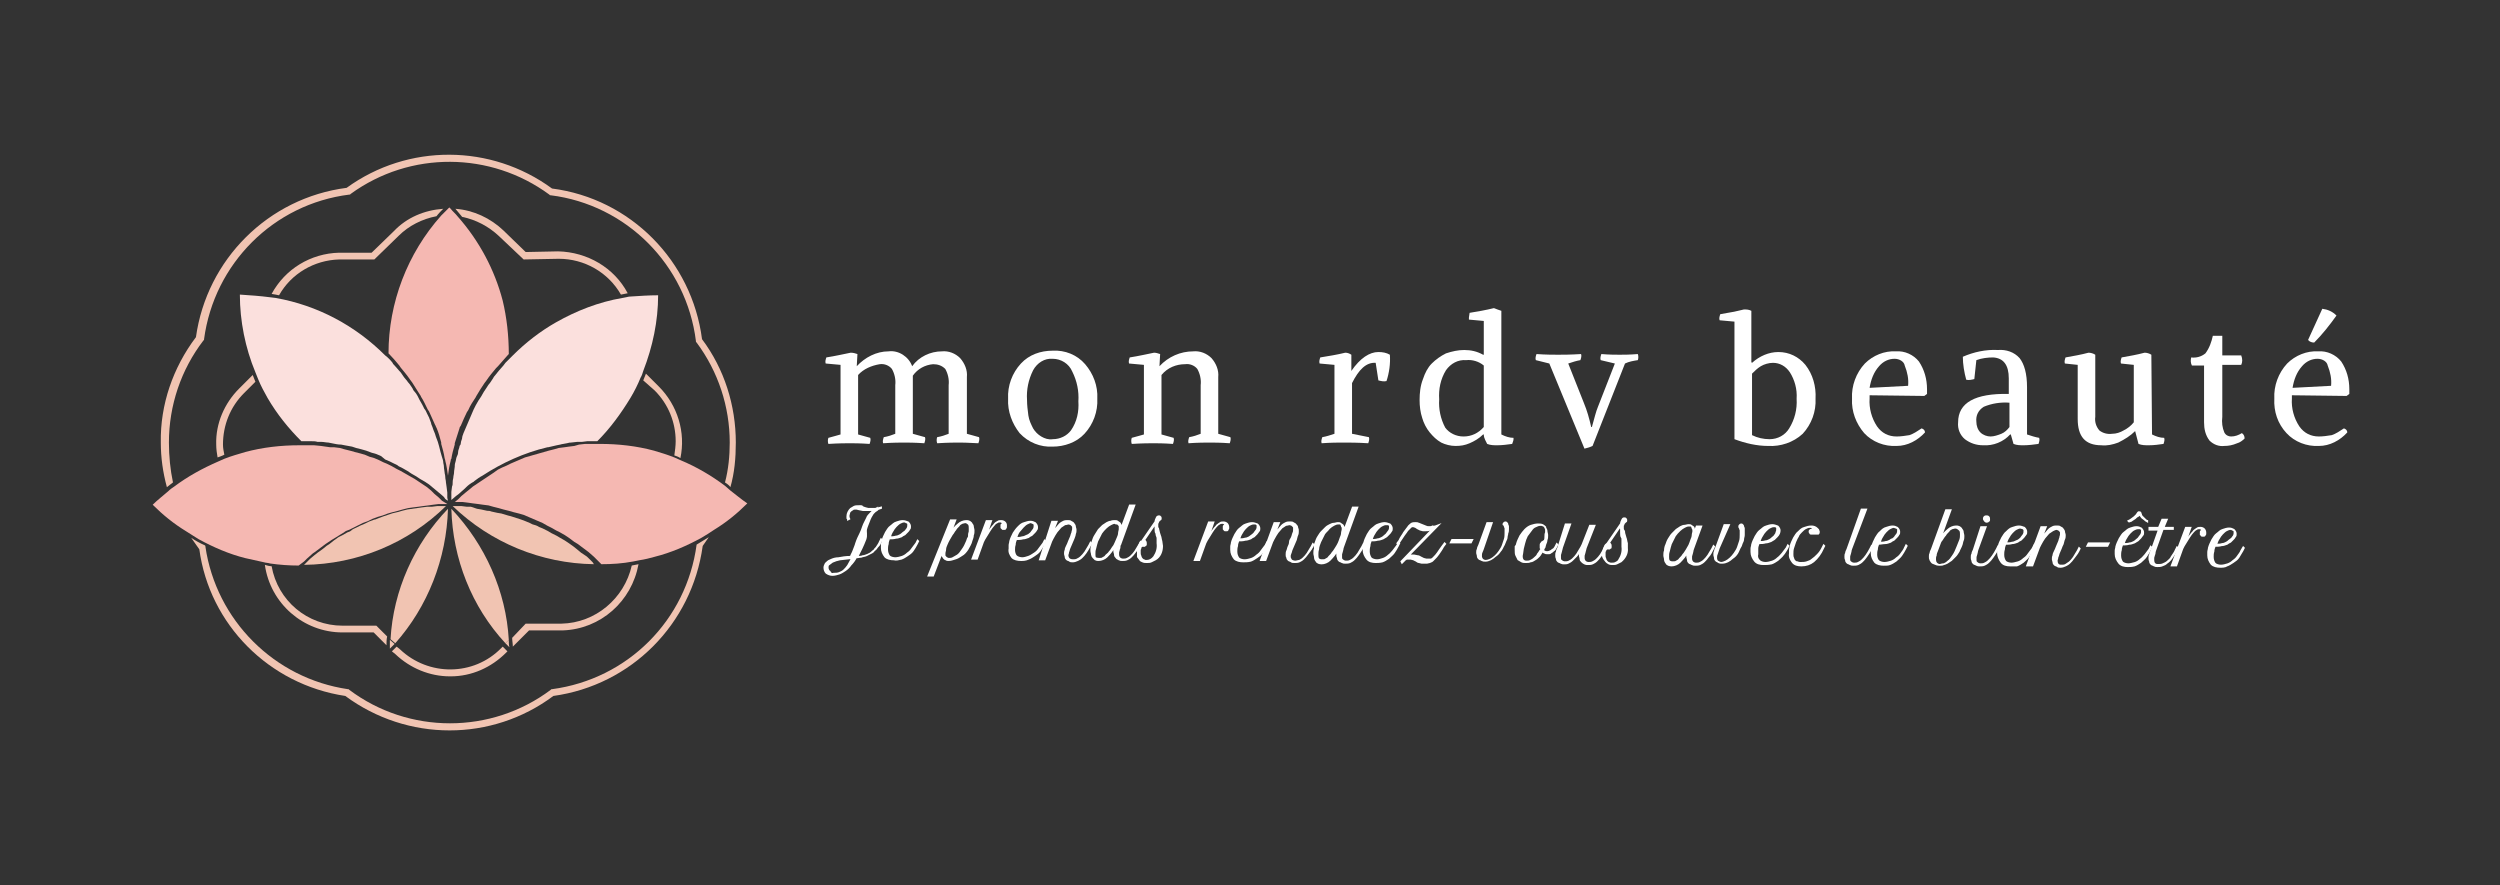 <?xml version="1.0" encoding="utf-8"?>
<!-- Generator: Adobe Illustrator 23.0.6, SVG Export Plug-In . SVG Version: 6.00 Build 0)  -->
<svg version="1.1" id="Calque_1" xmlns="http://www.w3.org/2000/svg" xmlns:xlink="http://www.w3.org/1999/xlink" x="0px" y="0px"
	 viewBox="0 0 370 131" style="enable-background:new 0 0 370 131;" xml:space="preserve">
<rect x="0" y="0" width="370" height="131" fill="#333333" stroke="none"/>
<style type="text/css">
	.st0{fill:#F1C4B2;}
	.st1{fill:#FBE0DD;}
	.st2{fill:#F5B8B2;}
	.st3{fill:#FFFFFF;}
	.st4{fill:#FFFFFF;stroke:#FFFFFF;stroke-width:0.25;stroke-miterlimit:10;}
</style>
<g id="Cartouche_1">
	<path class="st0" d="M55.7,92.6h-5c-5.2,0-9.6-3.7-10.5-8.8c-0.3,0-0.7-0.1-1-0.2c0.8,5.7,5.7,10,11.5,10h4.6l1.9,1.9
		c0-0.4,0-0.9,0.1-1.3L55.7,92.6z"/>
	<path class="st0" d="M25,65.5c0-5.5,1.8-10.8,5.1-15.1l0.1-0.1v-0.1c1.5-11.2,10.3-20,21.5-21.4h0.1l0.1-0.1
		c8.8-6.4,20.7-6.3,29.4,0.1l0.1,0.1h0.1c11.2,1.4,20.1,10.3,21.5,21.6v0.1l0.1,0.1c3.2,4.3,4.9,9.5,4.9,14.8c0,2-0.2,4-0.7,5.9
		c0.3,0.2,0.6,0.4,0.8,0.7c0.6-2.1,0.8-4.3,0.8-6.6c0-5.5-1.7-10.9-5-15.3c-1.5-11.6-10.6-20.8-22.2-22.3c-9-6.6-21.3-6.7-30.4-0.1
		c-11.6,1.5-20.7,10.6-22.3,22.1c-3.4,4.5-5.3,10-5.2,15.6c0,2.2,0.3,4.4,0.9,6.6l0.9-0.7C25.2,69.5,25,67.5,25,65.5z"/>
	<path class="st0" d="M83.1,92.3h-5.3l-2,2.1c0,0.4,0.1,0.9,0.1,1.3l2.4-2.4h5c5.6-0.2,10.2-4.3,11.2-9.8l-1,0.2
		C92.4,88.6,88.1,92.2,83.1,92.3z"/>
	<path class="st0" d="M74.2,95.9c-4.1,4.2-10.8,4.2-15,0.2l-0.5-0.4c-0.2,0.2-0.5,0.5-0.7,0.7l0.5,0.4c2.2,2.1,5.1,3.3,8.1,3.3h0.1
		c3.1,0,6-1.3,8.2-3.5l0.2-0.2l-0.7-0.7L74.2,95.9z"/>
	<path class="st0" d="M96.9,57.8c2,2,3.1,4.7,3.1,7.5c0,0.7-0.1,1.4-0.2,2.1c0.3,0.1,0.6,0.2,0.9,0.4c0.8-3.8-0.4-7.8-3.2-10.6
		l-1.9-1.9c-0.1,0.3-0.3,0.7-0.4,1L96.9,57.8z"/>
	<path class="st0" d="M50.2,38.4h5.2l3.6-3.5c1.5-1.5,3.5-2.5,5.6-2.9c0.3-0.4,0.7-0.8,1-1.1c-2.8,0.2-5.4,1.3-7.3,3.3L55,37.4h-4.8
		c-4.2,0.1-8,2.4-10,6.1l1.1,0.2C43.1,40.5,46.5,38.5,50.2,38.4z"/>
	<path class="st0" d="M73.8,34.9l3.7,3.5l5.2-0.1c3.8,0,7.3,2,9.2,5.3l1-0.2c-2-3.8-6-6.1-10.3-6.2l-4.8,0.1l-3.3-3.2
		c-1.9-1.8-4.4-3-7.1-3.2c0.3,0.4,0.7,0.8,1,1.2C70.4,32.5,72.3,33.5,73.8,34.9z"/>
	<path class="st0" d="M103.1,80.6c-1.5,11.2-10.2,19.9-21.4,21.4h-0.1l-0.1,0.1c-8.8,6.6-21,6.6-29.8,0l-0.1-0.1h-0.1
		c-10.9-1.6-19.5-10.2-21.1-21.1v-0.1l-0.1-0.1l0,0c-0.7-0.3-1.4-0.7-2-1.1c0.4,0.6,0.8,1.1,1.2,1.7C31,92.4,39.8,101.3,51.1,103
		c9.2,6.8,21.7,6.8,30.8,0c11.5-1.6,20.5-10.6,22.1-22.2c0.3-0.4,0.6-0.9,0.9-1.3C104.3,79.9,103.7,80.2,103.1,80.6L103.1,80.6z"/>
	<path class="st0" d="M33,65.8c0-2.9,1.1-5.6,3.1-7.6l1.7-1.7c-0.1-0.3-0.3-0.7-0.4-1l-2,2c-2.2,2.2-3.5,5.2-3.4,8.3
		c0,0.7,0.1,1.3,0.2,1.9c0.3-0.1,0.6-0.2,1-0.4C33.1,66.8,33,66.3,33,65.8z"/>
	<path class="st1" d="M66.2,73.6c0-0.2,0-0.5,0-0.7l-0.1-0.8l-0.1-0.7c0-0.3-0.1-0.5-0.1-0.8s-0.1-0.5-0.1-0.7s-0.1-0.5-0.1-0.8
		s-0.1-0.5-0.1-0.7s-0.1-0.5-0.2-0.8s-0.1-0.4-0.2-0.7s-0.1-0.5-0.2-0.8s-0.1-0.4-0.2-0.7s-0.2-0.5-0.3-0.8s-0.1-0.4-0.2-0.6
		s-0.2-0.5-0.3-0.8s-0.2-0.4-0.2-0.6l-0.3-0.8l-0.3-0.6c-0.1-0.2-0.2-0.5-0.4-0.7l-0.3-0.6c-0.1-0.2-0.3-0.5-0.4-0.7
		s-0.2-0.4-0.3-0.6s-0.3-0.5-0.5-0.7s-0.2-0.4-0.3-0.5s-0.3-0.5-0.5-0.7s-0.2-0.3-0.4-0.5s-0.4-0.5-0.6-0.8s-0.2-0.3-0.4-0.5
		s-0.4-0.5-0.7-0.8s-0.2-0.2-0.3-0.4c-0.3-0.4-0.7-0.8-1.1-1.1c-4.4-4.4-10-7.4-16.2-8.5L40,44c-1.5-0.2-3-0.3-4.5-0.4
		c0,3.9,0.8,7.9,2.3,11.5c0.1,0.3,0.3,0.7,0.4,1c0.4,1,0.9,1.9,1.4,2.8c1.4,2.4,3.1,4.5,5,6.4h0.8h0.7c0.3,0,0.6,0,0.9,0.1h0.6
		c0.3,0,0.7,0.1,1,0.1l0.5,0.1c0.5,0.1,0.9,0.2,1.4,0.2l0.5,0.1l1.1,0.2l0.6,0.2l0.8,0.2l0.7,0.2l0.8,0.3l0.7,0.2
		c0.2,0.1,0.5,0.2,0.7,0.3L57,68l0.7,0.3l0.6,0.3c0.2,0.1,0.5,0.2,0.7,0.4l0.6,0.3l0.7,0.4l0.6,0.4l0.7,0.4l0.6,0.4l0.7,0.4l0.6,0.4
		l0.6,0.5l0.6,0.5l0.6,0.5c0.2,0.2,0.4,0.3,0.5,0.5s0.3,0.3,0.5,0.4C66.3,74,66.2,73.8,66.2,73.6z"/>
	<path class="st2" d="M65.4,74.1l-0.5-0.5l-0.6-0.5l-0.5-0.5l-0.6-0.5c-0.2-0.1-0.4-0.3-0.6-0.4s-0.4-0.3-0.6-0.4l-0.6-0.4l-0.7-0.4
		L60,70.1l-0.7-0.4l-0.6-0.3L58,69l-0.6-0.3l-0.7-0.3l-0.6-0.3l-0.7-0.3l-0.7-0.2L54,67.3l-0.7-0.2l-0.8-0.2
		c-0.2-0.1-0.4-0.1-0.7-0.2s-0.5-0.1-0.8-0.2l-0.7-0.2l-0.8-0.1L49,66.2c-0.3,0-0.6-0.1-0.8-0.1L47.5,66l-1-0.1H46c-0.5,0-1,0-1.5,0
		h-0.2c-2.7,0-5.4,0.3-8,1c-1,0.3-2.1,0.6-3.1,1l-0.9,0.4c-2.3,1-4.5,2.2-6.5,3.7c-0.3,0.2-0.6,0.4-0.9,0.7c-0.8,0.7-1.6,1.3-2.3,2
		c1.5,1.5,3.1,2.8,4.9,3.9c0.6,0.4,1.3,0.8,1.9,1.2c2.2,1.2,4.5,2.2,6.9,2.8c0.9,0.2,1.8,0.4,2.7,0.6c0.3,0.1,0.7,0.1,1,0.2
		c1.4,0.2,2.8,0.3,4.2,0.3l0.8-0.6l0.4-0.4l0.9-0.8l0.3-0.2c0.4-0.3,0.8-0.6,1.2-0.9l0.4-0.3c0.3-0.2,0.6-0.4,0.9-0.6l0.5-0.3
		l0.8-0.5l0.5-0.3c0.2-0.2,0.5-0.3,0.8-0.4l0.6-0.3l0.8-0.4l0.6-0.3l0.8-0.3l0.6-0.3l0.8-0.3l0.7-0.2l0.8-0.3l0.7-0.2l0.8-0.2
		l0.7-0.2c0.3-0.1,0.5-0.1,0.8-0.2l0.7-0.1l0.8-0.1l0.7-0.1l0.8-0.1l0.7-0.1l0.8-0.1h0.8h0.5L65.4,74.1z"/>
	<path class="st0" d="M64.7,74.9L63.9,75L63.2,75l-0.8,0.1l-0.7,0.1l-0.7,0.1l-0.7,0.1l-0.8,0.2l-0.7,0.2c-0.5,0.1-0.9,0.2-1.4,0.4
		l-0.6,0.2c-0.3,0.1-0.5,0.2-0.8,0.3s-0.4,0.2-0.6,0.2l-0.8,0.3L54,77.5l-0.7,0.3l-0.6,0.3c-0.2,0.1-0.5,0.2-0.7,0.4
		s-0.4,0.2-0.6,0.3l-0.7,0.4l-0.6,0.3L49.4,80l-0.5,0.4c-0.2,0.2-0.5,0.3-0.7,0.5l-0.5,0.4L47,81.8l-0.5,0.4
		c-0.2,0.2-0.4,0.3-0.6,0.5s-0.3,0.3-0.5,0.5L45,83.6c7.9-0.1,15.4-3.2,21-8.7h-0.6L64.7,74.9z"/>
	<path class="st0" d="M66.8,75.3c0.2,7.4,3,14.5,8,19.9l0.5-0.5C74.9,87.5,71.8,80.6,66.8,75.3z"/>
	<path class="st0" d="M75.3,94.7l-0.5,0.5l0.6,0.6C75.3,95.5,75.3,95.1,75.3,94.7z"/>
	<path class="st0" d="M66.3,75.3c-5,5.2-8.1,12.1-8.5,19.3l0.7,0.6C63.3,89.8,66.1,82.7,66.3,75.3z"/>
	<path class="st0" d="M57.7,96c0.2-0.2,0.5-0.5,0.7-0.7l-0.7-0.6C57.7,95.1,57.7,96,57.7,96z"/>
	<path class="st2" d="M108.1,72.6l-0.8-0.7c-2-1.5-4.2-2.8-6.6-3.8l-0.9-0.4c-1-0.4-2-0.7-3-1c-2.6-0.7-5.3-1-8-1h-0.1
		c-0.5,0-1,0-1.5,0h-0.6l-0.9,0.1L85,66l-0.8,0.1l-0.7,0.1l-0.8,0.1L82,66.5l-0.8,0.2l-0.7,0.2l-0.7,0.2l-0.7,0.2l-0.7,0.2l-0.7,0.2
		L77,68l-0.7,0.3c-0.2,0.1-0.5,0.2-0.7,0.3L75,68.9l-0.7,0.3l-0.6,0.3L73,70l-0.6,0.4l-0.6,0.4l-0.6,0.4l-0.6,0.4L70,72l-0.6,0.5
		l-0.5,0.4l-0.6,0.5l-0.5,0.5l-0.5,0.4h0.5h0.7l0.8,0.1l0.7,0.1l0.8,0.1l0.7,0.1l0.8,0.1L73,75c0.3,0.1,0.5,0.1,0.8,0.2l0.7,0.2
		l0.8,0.2l0.7,0.2l0.8,0.2l0.7,0.2l0.7,0.3l0.7,0.3l0.7,0.3l0.7,0.3l0.7,0.4c0.2,0.1,0.4,0.2,0.6,0.3l0.7,0.4l0.6,0.3
		c0.2,0.1,0.5,0.3,0.7,0.4l0.6,0.4l0.8,0.6l0.5,0.3c0.4,0.3,0.8,0.6,1.2,0.9l0.4,0.3l0.8,0.7l0.5,0.5l0.6,0.6c1.6,0,3.1-0.1,4.7-0.4
		l1-0.2c0.7-0.1,1.5-0.3,2.2-0.5c2.4-0.6,4.7-1.6,6.9-2.8c0.7-0.4,1.3-0.8,1.9-1.2c1.8-1.1,3.4-2.4,4.9-3.9
		C109.7,73.9,108.9,73.2,108.1,72.6z"/>
	<path class="st1" d="M93.1,43.9l-1,0.2c-3.5,0.6-6.8,1.9-9.8,3.6c-2.3,1.3-4.5,3-6.4,4.9c-0.4,0.4-0.7,0.7-1.1,1.1l-0.3,0.4
		l-0.7,0.8l-0.4,0.5c-0.2,0.2-0.4,0.5-0.5,0.7l-0.4,0.6c-0.2,0.2-0.3,0.4-0.5,0.7l-0.4,0.6l-0.4,0.7l-0.4,0.6l-0.4,0.7l-0.3,0.6
		c-0.1,0.2-0.2,0.5-0.3,0.7l-0.3,0.7c-0.1,0.2-0.2,0.5-0.3,0.7l-0.3,0.7c-0.1,0.2-0.2,0.5-0.3,0.7c-0.1,0.3-0.2,0.5-0.2,0.7
		s-0.2,0.5-0.2,0.8S68,65.9,68,66.1s-0.2,0.5-0.2,0.8s-0.1,0.5-0.2,0.7s-0.1,0.5-0.2,0.8s-0.1,0.5-0.1,0.7s-0.1,0.5-0.1,0.8
		s-0.1,0.5-0.1,0.7S67,71,67,71.3s0,0.5-0.1,0.7l-0.1,0.8v0.7c0,0.2,0,0.4,0,0.5l0.7-0.6l0.4-0.3c0.3-0.3,0.6-0.5,0.9-0.8l0.2-0.2
		c0.3-0.3,0.7-0.6,1.1-0.8l0.1-0.1c0.4-0.3,0.8-0.6,1.2-0.8l0,0c2.9-1.9,6.2-3.4,9.6-4.2h0.1c0.4-0.1,0.9-0.2,1.3-0.3l0.5-0.1
		c0.3-0.1,0.6-0.1,1-0.2s0.4-0.1,0.6-0.1l0.9-0.1h0.7l0.8-0.1h0.7h0.8c1.9-1.9,3.5-4.1,4.9-6.4c0.6-1,1.1-2,1.5-3
		c0.2-0.3,0.3-0.7,0.4-1c1.4-3.6,2.2-7.4,2.2-11.2C96.1,43.7,94.6,43.8,93.1,43.9z"/>
	<path class="st2" d="M74.4,44.5c-1.2-4.6-3.5-8.9-6.7-12.5c-0.3-0.4-0.7-0.7-1-1.1l-0.2-0.2l-0.2,0.2c-0.3,0.3-0.7,0.7-1,1
		c-5,5.6-7.8,12.9-7.8,20.4l0.1,0.1c0.5,0.5,1,1.1,1.5,1.7l0.2,0.3c0.5,0.6,1,1.2,1.4,1.8l0.3,0.4c0.4,0.6,0.8,1.3,1.2,1.9
		c0,0,0.1,0.1,0.1,0.2c0.4,0.6,0.7,1.3,1,1.9c0.1,0.1,0.1,0.2,0.2,0.3c0.3,0.7,0.6,1.3,0.9,2c0.1,0.1,0.1,0.3,0.2,0.4
		c0.3,0.7,0.5,1.4,0.7,2.2c0,0.1,0,0.1,0,0.2c0.2,0.7,0.4,1.4,0.5,2.1c0,0.1,0.1,0.2,0.1,0.4c0.2,0.7,0.3,1.5,0.4,2.2
		c0,0.1,0,0.1,0,0.2v-0.2c0.1-0.8,0.2-1.5,0.4-2.2c0-0.1,0-0.2,0.1-0.3c0.1-0.7,0.3-1.4,0.5-2.1c0-0.1,0-0.1,0-0.2
		c0.2-0.7,0.5-1.5,0.7-2.2c0-0.1,0.1-0.3,0.2-0.4c0.3-0.7,0.6-1.4,0.9-2l0.2-0.3c0.3-0.7,0.7-1.3,1.1-1.9l0.1-0.2
		c0.4-0.7,0.8-1.3,1.2-1.9l0.3-0.4c0.4-0.6,0.9-1.2,1.4-1.8l0.3-0.3c0.5-0.6,1-1.1,1.5-1.7l0.1-0.1C75.3,49.7,75,47,74.4,44.5z"/>
	<path class="st0" d="M87.7,83.2l-0.5-0.5c-0.2-0.2-0.4-0.4-0.6-0.5L86,81.8l-0.6-0.5l-0.5-0.4l-0.7-0.5c-0.2-0.1-0.4-0.3-0.6-0.4
		s-0.5-0.3-0.7-0.4l-0.5-0.3l-0.8-0.4l-0.5-0.3l-0.8-0.4l-0.5-0.2c-0.3-0.2-0.6-0.3-1-0.4l-0.4-0.2c-0.9-0.4-1.8-0.7-2.8-1l-0.4-0.1
		c-0.3-0.1-0.7-0.2-1-0.3l-0.6-0.1l-0.9-0.2c-0.2-0.1-0.4-0.1-0.6-0.1l-0.9-0.2l-0.6-0.1L69.7,75l-0.6,0l-0.8-0.1h-0.7h-0.6
		c5.6,5.4,13.1,8.5,20.9,8.6L87.7,83.2z"/>
	<path class="st3" d="M126.9,52.4l-0.1,1.8l0,0c1.2-1.3,2.9-2.2,4.7-2.2c1.5-0.2,3,0.8,3.5,2.2c1-1.4,2.7-2.2,4.4-2.2
		c1-0.1,2,0.3,2.7,1c0.7,0.8,1.1,1.8,1,2.8v8.4l1.8,0.5c0.1,0.3,0,0.6-0.1,0.9c-1.6-0.1-2.6-0.1-3-0.1s-1.5,0-3.1,0.1
		c-0.1-0.3-0.1-0.6,0-0.9c0.6-0.1,1.2-0.3,1.7-0.5V57c0.1-0.8-0.1-1.7-0.5-2.4c-0.5-0.5-1.1-0.7-1.8-0.7c-1.2,0.1-2.3,0.7-3,1.7v8.6
		l1.8,0.5c0.1,0.3,0,0.6-0.1,0.9c-1.4-0.1-2.5-0.1-3-0.1s-1.6,0-3.1,0.1c-0.1-0.3,0-0.6,0.1-0.9c0.6-0.1,1.2-0.3,1.7-0.5V57
		c0.1-0.8-0.1-1.7-0.5-2.4c-0.4-0.5-1.1-0.8-1.8-0.7c-1.2,0.2-2.4,0.7-3.2,1.6v8.8l1.8,0.5c0.1,0.3,0,0.6-0.1,0.9
		c-1.4-0.1-2.4-0.1-2.9-0.1s-1.7,0-3.2,0.1c-0.1-0.3-0.1-0.6,0-0.9c0.8-0.2,1.4-0.4,1.8-0.5V54l-2.2-0.2c-0.1-0.3,0-0.6,0.1-0.9
		c1.3-0.2,2.6-0.5,3.6-0.7C126.3,52.2,126.6,52.3,126.9,52.4z"/>
	<path class="st3" d="M149.2,59c-0.1-1.9,0.6-3.8,1.9-5.2c1.2-1.3,2.9-1.9,4.7-1.9c1.8-0.1,3.6,0.6,4.8,2c1.2,1.4,1.9,3.2,1.8,5.1
		c0.1,1.9-0.6,3.8-1.9,5.2c-1.2,1.3-3,1.9-4.7,1.9c-1.8,0.1-3.6-0.6-4.9-2C149.8,62.7,149.1,60.9,149.2,59z M159.6,59.4
		c0.1-1.5-0.2-3-0.9-4.4c-0.5-1.2-1.7-1.9-2.9-1.9c-1.2-0.1-2.3,0.6-2.9,1.7c-0.7,1.4-1,2.9-0.9,4.4c0,0.8,0.1,1.5,0.2,2.3
		c0.1,0.7,0.4,1.3,0.7,1.9c0.3,0.5,0.7,0.9,1.2,1.2c0.5,0.3,1.1,0.5,1.7,0.4c1.1,0,2.1-0.5,2.7-1.3
		C159.4,62.4,159.7,60.9,159.6,59.4L159.6,59.4z"/>
	<path class="st3" d="M171.7,52.4l-0.1,1.8l0,0c1.3-1.4,3.1-2.2,5-2.2c1-0.1,2,0.3,2.7,1c0.7,0.8,1.1,1.8,1,2.8v8.4l1.8,0.5
		c0.1,0.3,0,0.6-0.1,0.9c-1.4-0.1-2.4-0.1-3-0.1s-1.7,0-3.1,0.1c-0.1-0.3,0-0.6,0.1-0.9c0.6-0.1,1.2-0.3,1.7-0.5V57
		c0.1-0.8-0.1-1.7-0.5-2.4c-0.4-0.5-1.1-0.8-1.8-0.7c-1.3,0-2.6,0.5-3.5,1.6v8.8l1.8,0.5c0.1,0.3,0,0.6-0.1,0.9
		c-1.4-0.1-2.4-0.1-2.9-0.1s-1.6,0-3.2,0.1c-0.1-0.3-0.1-0.6,0-0.9c0.8-0.2,1.4-0.4,1.8-0.5V54l-2.2-0.2c-0.1-0.3,0-0.6,0.1-0.9
		c1.3-0.2,2.6-0.5,3.6-0.7C171.1,52.2,171.4,52.3,171.7,52.4z"/>
	<path class="st3" d="M200.1,56.7v7.5l2.5,0.5c0.1,0.3,0,0.6-0.1,0.9c-1.6-0.1-2.8-0.1-3.7-0.1c-0.7,0-1.8,0-3.2,0.1
		c-0.1-0.3,0-0.6,0.1-0.9c0.6-0.1,1.2-0.3,1.8-0.5V54l-2.2-0.2c-0.1-0.3,0-0.6,0.1-0.9c1.2-0.2,2.5-0.4,3.7-0.7
		c0.3,0,0.6,0.1,0.9,0.3v2.4l0,0c1.3-1.9,2.7-2.8,4-2.8c0.6,0,1.2,0.1,1.7,0.4c0.1,1.3-0.1,2.7-0.5,3.9c-0.4,0.1-0.8,0-1.2-0.1
		l-0.4-2.6C202.2,53.6,201.1,54.7,200.1,56.7z"/>
	<path class="st3" d="M222.2,46v18.3c0.6,0.3,1.2,0.5,1.8,0.5c0,0,0,0.1,0,0.1c0,0,0,0.1,0,0.1c0,0.2-0.1,0.4-0.2,0.7
		c-0.7,0.1-1.5,0.2-2.2,0.2c-0.5,0-1,0-1.5-0.2c-0.1-0.2-0.2-0.4-0.3-0.6c-0.1-0.2-0.2-0.5-0.2-0.8h-0.1c-0.6,0.6-1.3,1-2,1.3
		c-0.7,0.3-1.3,0.4-2.1,0.4c-0.7,0-1.5-0.2-2.1-0.5c-0.7-0.4-1.2-0.9-1.7-1.5c-0.5-0.6-0.9-1.4-1.1-2.1c-0.3-0.9-0.4-1.8-0.4-2.7
		c0-1,0.1-2.1,0.5-3.1c0.3-0.9,0.7-1.7,1.3-2.3c0.6-0.6,1.3-1.1,2.1-1.5c0.9-0.3,1.8-0.5,2.7-0.5c1,0,1.9,0.2,2.8,0.7h0.1v-5
		l-2.2-0.2c0-0.1,0-0.2,0-0.3c0-0.2,0.1-0.5,0.1-0.7c1.2-0.2,2.4-0.4,3.6-0.7C221.6,45.8,221.9,45.9,222.2,46z M216.6,64.6
		c1.2,0,2.2-0.5,3-1.4v-9.1c-0.7-0.6-1.7-0.9-2.6-0.8c-1.2-0.1-2.3,0.5-3,1.5c-0.8,1.3-1.1,2.8-1,4.3c-0.1,1.4,0.2,2.9,0.9,4.2
		C214.5,64.1,215.5,64.6,216.6,64.6L216.6,64.6z"/>
	<path class="st3" d="M234.5,66.4l-5.2-12.6l-2-0.5c-0.1-0.3,0-0.6,0.1-0.9c1.4,0.1,2.5,0.1,3.2,0.1s1.8,0,3.4-0.1
		c0.1,0.3,0,0.6-0.1,0.9c-0.6,0.1-1.2,0.3-1.8,0.5l2.3,5.8c0.5,1.2,0.8,2.3,1.1,3.6h0.1c0.4-1.4,0.6-2.3,0.9-3l2.5-6.4l-2.1-0.5
		c-0.1-0.3,0-0.6,0.1-0.9c1.2,0.1,2.1,0.1,2.7,0.1s1.5,0,2.7-0.1c0.1,0.3,0.1,0.6,0,0.9c-0.6,0.1-1.3,0.2-1.9,0.5L235.7,66
		C235.3,66.2,234.9,66.3,234.5,66.4z"/>
	<path class="st3" d="M259.2,46v7.6l0.1,0.1c1.1-1,2.5-1.6,3.9-1.6c1.6,0,3,0.7,4,1.9c1.1,1.4,1.6,3.2,1.5,5
		c0.1,1.9-0.6,3.8-1.9,5.2c-1.4,1.3-3.3,1.9-5.1,1.8c-1.7,0-3.4-0.4-5-1V47.6l-2.2-0.2c-0.1-0.3,0-0.6,0.1-0.9
		c1.2-0.2,2.3-0.4,3.5-0.7C258.5,45.8,258.8,45.8,259.2,46z M259.3,55.3v9.1c0.8,0.4,1.7,0.6,2.6,0.6c1.2,0,2.3-0.6,2.9-1.6
		c0.8-1.3,1.2-2.8,1.1-4.4c0.1-1.4-0.3-2.8-1-3.9c-0.6-0.9-1.5-1.4-2.5-1.4c-0.6,0-1.3,0.2-1.8,0.5
		C260.1,54.5,259.7,54.9,259.3,55.3L259.3,55.3z"/>
	<path class="st3" d="M276.7,58.5V59c-0.1,1.4,0.3,2.9,1.1,4.1c0.7,1,1.7,1.5,2.9,1.5c0.6,0,1.3-0.1,1.9-0.2c0.6-0.2,1.2-0.6,1.8-1
		c0.3,0.1,0.5,0.3,0.5,0.6c-1.1,1.2-2.6,2-4.2,2c-1.8,0.1-3.6-0.6-4.8-1.9c-1.2-1.4-1.9-3.2-1.8-5.1c-0.1-1.9,0.6-3.8,1.9-5.2
		c1.2-1.2,2.9-1.9,4.6-1.8c1.3-0.1,2.6,0.5,3.4,1.5c0.8,1.2,1.2,2.6,1.2,4.1c0,0.2,0,0.5,0,0.7l-0.4,0.3L276.7,58.5z M280.4,53.1
		c-0.9,0-1.7,0.4-2.3,1.1c-0.8,0.9-1.2,2-1.4,3.2l5.7-0.3c0.1-1-0.1-2-0.5-3C281.8,53.5,281.1,53.1,280.4,53.1z"/>
	<path class="st3" d="M300,57.3v7c0.6,0.2,1.2,0.4,1.8,0.5c0.1,0.3,0,0.6-0.1,0.9c-0.7,0.1-1.5,0.2-2.2,0.2c-0.5,0-1,0-1.5-0.2
		l-0.4-1.4h-0.1c-1,1.1-2.5,1.7-4,1.6c-1,0-1.9-0.3-2.7-0.9c-0.7-0.6-1.1-1.5-1-2.5c0-2.9,2.5-4.3,7.5-4.2v-2.3c0-2-0.8-3-2.3-3.1
		c-0.8,0-1.7,0.1-2.5,0.4l-0.3,2.8c-0.4,0.1-0.8,0.2-1.2,0.1c-0.3-1.1-0.5-2.3-0.5-3.4c1.6-0.7,3.4-1.1,5.2-1
		c1.2-0.1,2.4,0.3,3.2,1.2C299.6,53.9,300,55.3,300,57.3z M292.5,62.4c0,0.6,0.2,1.2,0.6,1.6c0.4,0.4,1,0.6,1.5,0.6
		c0.5,0,1.1-0.2,1.6-0.4c0.5-0.2,0.9-0.6,1.2-1v-3.6c-1.3-0.1-2.6,0.1-3.8,0.6C292.8,60.7,292.4,61.5,292.5,62.4L292.5,62.4z"/>
	<path class="st3" d="M318.5,64.3c0.6,0.3,1.2,0.5,1.8,0.5c0.1,0.3,0,0.6-0.1,0.9c-0.7,0.1-1.4,0.2-2.2,0.2c-0.5,0-1,0-1.5-0.2
		l-0.5-1.9H316c-0.7,0.7-1.5,1.2-2.5,1.7c-0.8,0.3-1.7,0.5-2.5,0.4c-2.4,0-3.5-1.3-3.5-3.9V54l-1.9-0.2c-0.1-0.3,0-0.6,0.1-0.9
		c1.1-0.2,2.3-0.4,3.4-0.7c0.3,0,0.7,0.1,1,0.3v9.2c-0.1,0.7,0.1,1.4,0.6,2c0.5,0.4,1.2,0.6,1.9,0.5c0.6,0,1.2-0.2,1.7-0.5
		c0.6-0.3,1.1-0.7,1.5-1.2V54l-1.9-0.2c-0.1-0.3,0-0.6,0.1-0.9c1.1-0.2,2.3-0.4,3.4-0.7c0.3,0,0.7,0.1,1,0.3L318.5,64.3z"/>
	<path class="st3" d="M329.2,66c-0.8,0.1-1.6-0.2-2.2-0.8c-0.6-0.8-0.8-1.7-0.8-2.7v-8.4h-1.8c-0.2-0.4-0.2-0.8-0.1-1.2
		c0.7,0.1,1.5-0.1,2.1-0.6c0.6-0.8,0.9-1.7,1.1-2.6h1.4v2.9h2.8c0.2,0.5,0.2,1,0,1.4h-2.8v7.7c-0.1,0.8,0,1.6,0.3,2.3
		c0.2,0.4,0.6,0.6,1,0.6c0.6,0,1.1-0.2,1.6-0.5c0.3,0.2,0.4,0.5,0.4,0.8c-0.3,0.3-0.7,0.6-1.1,0.7C330.4,65.9,329.8,66,329.2,66z"/>
	<path class="st3" d="M339.2,58.5V59c-0.1,1.4,0.3,2.9,1.1,4.1c0.7,1,1.7,1.5,2.9,1.5c0.6,0,1.3-0.1,1.9-0.2c0.6-0.2,1.2-0.6,1.8-1
		c0.3,0.1,0.5,0.3,0.5,0.6c-1.1,1.2-2.6,2-4.2,2c-1.8,0.1-3.6-0.6-4.8-1.9c-1.3-1.4-1.9-3.2-1.8-5.1c-0.1-1.9,0.6-3.8,1.9-5.2
		c1.2-1.2,2.9-1.9,4.6-1.8c1.3-0.1,2.6,0.5,3.4,1.5c0.8,1.2,1.2,2.6,1.2,4.1c0,0.2,0,0.5,0,0.7l-0.4,0.3L339.2,58.5z M343,53.1
		c-0.9,0-1.7,0.4-2.3,1.1c-0.8,0.9-1.2,2-1.4,3.2l5.7-0.3c0.1-1-0.1-2-0.5-3C344.4,53.5,343.7,53.1,343,53.1z M341.6,50.3l2.1-4.6
		c0.8,0.1,1.5,0.4,2.1,1c-1,1.4-2.1,2.8-3.3,4C342.2,50.7,341.8,50.6,341.6,50.3L341.6,50.3z"/>
	<path class="st4" d="M128.1,79.8c-0.2,0.5-0.4,1-0.6,1.4c-0.2,0.4-0.4,0.8-0.6,1.2c0.3,0,0.6,0,0.8-0.1c0.2,0,0.4-0.1,0.7-0.2
		c0.2-0.1,0.4-0.2,0.6-0.3c0.2-0.1,0.3-0.2,0.4-0.4c0.1-0.2,0.3-0.3,0.4-0.5c0.1-0.2,0.3-0.4,0.4-0.7l0.2-0.4l0.1,0.1l-0.2,0.4
		c-0.1,0.3-0.3,0.5-0.5,0.7c-0.1,0.2-0.3,0.4-0.5,0.5c-0.2,0.1-0.3,0.3-0.5,0.4c-0.2,0.1-0.4,0.2-0.6,0.3c-0.2,0.1-0.5,0.1-0.7,0.2
		c-0.2,0-0.5,0.1-0.8,0.1c-0.2,0.4-0.5,0.8-0.8,1.1c-0.2,0.3-0.5,0.6-0.8,0.8c-0.3,0.2-0.6,0.4-0.9,0.5c-0.3,0.1-0.7,0.2-1,0.2
		c-0.3,0-0.6-0.1-0.9-0.3c-0.2-0.2-0.3-0.5-0.3-0.8c0-0.2,0.1-0.4,0.2-0.6c0.2-0.2,0.4-0.4,0.7-0.5c0.4-0.2,0.8-0.3,1.2-0.3
		c0.5-0.1,1.1-0.2,1.8-0.2c0.1-0.3,0.3-0.6,0.4-0.9s0.3-0.7,0.4-1.1c0.2-0.6,0.4-1,0.6-1.4s0.3-0.7,0.4-1s0.2-0.5,0.3-0.7
		s0.2-0.4,0.3-0.6c0.1-0.3,0.3-0.5,0.5-0.7c0.2-0.2,0.4-0.4,0.6-0.6c-0.2,0.1-0.4,0.1-0.6,0.1c-0.2,0-0.4,0-0.6,0
		c-0.2,0-0.3,0-0.5,0l-0.5-0.1l-0.4-0.1c-0.1,0-0.2,0-0.3,0c-0.1,0-0.2,0-0.3,0.1c-0.1,0.1-0.2,0.1-0.3,0.2
		c-0.1,0.1-0.2,0.2-0.2,0.3c0,0.1-0.1,0.3-0.1,0.4c0,0.2,0,0.3,0.1,0.5l-0.2,0.1c0-0.1-0.1-0.2-0.1-0.2c0-0.1,0-0.2,0-0.3
		c0-0.4,0.2-0.8,0.5-1.1c0.2-0.1,0.3-0.2,0.5-0.3c0.2-0.1,0.4-0.1,0.7-0.1h0.3c0.1,0,0.2,0,0.2,0.1l0.2,0.1l0.3,0.1
		c0.1,0,0.3,0.1,0.4,0.1c0.2,0,0.4,0,0.5,0h0.4h0.3l0.3-0.1l0.4-0.1v0.1l-0.3,0.1c-0.1,0-0.2,0.1-0.3,0.2c-0.1,0.1-0.2,0.1-0.3,0.2
		c-0.1,0.1-0.2,0.2-0.3,0.3c-0.1,0.2-0.2,0.3-0.3,0.5c-0.1,0.2-0.2,0.4-0.3,0.7s-0.3,0.7-0.4,1.1S128.3,79.2,128.1,79.8z
		 M123.4,84.9c0.3,0,0.5,0,0.8-0.1c0.2-0.1,0.5-0.2,0.7-0.4c0.2-0.2,0.4-0.4,0.6-0.7c0.2-0.4,0.4-0.7,0.6-1.1l-0.9,0.1l-0.9,0.1
		c-0.3,0.1-0.5,0.1-0.7,0.2c-0.2,0.1-0.4,0.1-0.6,0.3c-0.1,0.1-0.3,0.2-0.4,0.3c-0.1,0.1-0.1,0.3-0.1,0.4c0,0.2,0.1,0.5,0.3,0.6
		C122.9,84.9,123.2,85,123.4,84.9z"/>
	<path class="st4" d="M132.3,82.8c-0.5,0-1-0.1-1.3-0.4c-0.3-0.4-0.5-0.8-0.5-1.3c0-0.2,0-0.3,0-0.5c0-0.2,0.1-0.4,0.1-0.6
		c0.1-0.4,0.3-0.8,0.5-1.2c0.2-0.3,0.4-0.7,0.7-0.9c0.3-0.2,0.5-0.5,0.9-0.6c0.3-0.1,0.6-0.2,0.9-0.2c0.3,0,0.5,0.1,0.8,0.2
		c0.2,0.2,0.3,0.4,0.3,0.6c0,0.2,0,0.3-0.1,0.4c-0.1,0.2-0.2,0.3-0.3,0.4c-0.1,0.1-0.3,0.3-0.4,0.4c-0.2,0.1-0.4,0.2-0.5,0.3
		c-0.3,0.1-0.5,0.2-0.8,0.2c-0.3,0.1-0.7,0.1-1,0.1c-0.1,0.3-0.2,0.5-0.2,0.8c-0.1,0.3-0.1,0.6-0.1,0.8c0,0.4,0.1,0.7,0.3,1
		c0.2,0.2,0.6,0.3,0.9,0.3c0.3,0,0.7-0.1,1-0.2c0.3-0.1,0.6-0.3,0.8-0.5c0.3-0.2,0.5-0.4,0.7-0.7c0.2-0.3,0.4-0.5,0.6-0.8l0.2-0.4
		l0.1,0.1l-0.2,0.4c-0.2,0.4-0.4,0.7-0.6,1c-0.2,0.3-0.5,0.5-0.8,0.7c-0.3,0.2-0.6,0.4-0.9,0.5C133,82.8,132.6,82.9,132.3,82.8z
		 M133.8,77.2c-0.2,0-0.4,0.1-0.6,0.2c-0.2,0.1-0.4,0.3-0.6,0.5c-0.2,0.2-0.4,0.5-0.5,0.7c-0.2,0.3-0.3,0.6-0.4,0.9
		c0.3,0,0.6,0,0.9-0.1c0.2,0,0.4-0.1,0.6-0.2c0.2-0.1,0.3-0.2,0.4-0.3c0.1-0.1,0.3-0.2,0.4-0.3c0.1-0.1,0.2-0.3,0.3-0.4
		c0.1-0.2,0.1-0.3,0.1-0.5c0-0.1,0-0.1,0-0.2c0-0.1-0.1-0.1-0.1-0.1c0,0-0.1-0.1-0.2-0.1C134,77.2,133.9,77.2,133.8,77.2z"/>
	<path class="st4" d="M140.7,77h0.7l-0.8,2.1c0.3-0.6,0.7-1.1,1.2-1.5c0.3-0.3,0.8-0.5,1.2-0.5c0.2,0,0.3,0,0.5,0.1
		c0.1,0.1,0.3,0.2,0.3,0.3c0.1,0.1,0.2,0.3,0.2,0.4c0,0.2,0.1,0.4,0.1,0.6c0,0.2,0,0.5-0.1,0.7c0,0.3-0.1,0.5-0.2,0.8
		c-0.1,0.5-0.4,0.9-0.6,1.3c-0.2,0.3-0.5,0.7-0.9,0.9c-0.3,0.2-0.6,0.4-1,0.5c-0.3,0.1-0.6,0.2-0.9,0.2c-0.1,0-0.3,0-0.4-0.1
		c-0.1,0-0.2-0.1-0.3-0.2c-0.1-0.1-0.1-0.2-0.2-0.3c0-0.2-0.1-0.3-0.1-0.5l-1.3,3.4h-0.7L140.7,77z M142.9,77.3
		c-0.2,0-0.4,0.1-0.5,0.1c-0.2,0.1-0.4,0.2-0.5,0.4c-0.2,0.2-0.4,0.4-0.5,0.6c-0.2,0.2-0.3,0.5-0.5,0.7c-0.3,0.5-0.6,1-0.8,1.5
		c-0.1,0.2-0.2,0.5-0.2,0.7c0,0.2-0.1,0.4-0.1,0.6c0,0.1,0,0.2,0,0.3c0,0.1,0.1,0.2,0.1,0.2c0.1,0.1,0.1,0.1,0.2,0.2
		c0.1,0,0.2,0.1,0.3,0.1c0.2,0,0.4,0,0.6-0.1c0.2-0.1,0.5-0.3,0.7-0.4c0.3-0.2,0.5-0.5,0.7-0.8c0.3-0.4,0.5-0.8,0.7-1.3
		c0.1-0.2,0.1-0.4,0.2-0.5s0.1-0.3,0.1-0.5s0.1-0.3,0.1-0.5c0-0.1,0-0.3,0-0.4c0-0.2,0-0.4-0.1-0.6C143.2,77.4,143,77.3,142.9,77.3z
		"/>
	<path class="st4" d="M148.4,77.5c0-0.1,0-0.1-0.1-0.2c-0.1-0.1-0.2-0.1-0.3-0.1c-0.1,0-0.3,0-0.4,0.1c-0.2,0.1-0.4,0.2-0.5,0.4
		c-0.2,0.2-0.4,0.5-0.6,0.8c-0.2,0.3-0.5,0.8-0.8,1.3l-0.2,0.4l-0.9,2.5h-0.7l2.1-5.6h0.7l-0.8,2.3c0.2-0.4,0.5-0.8,0.7-1.1
		c0.2-0.3,0.4-0.5,0.6-0.7c0.1-0.2,0.3-0.3,0.5-0.4c0.1-0.1,0.3-0.1,0.5-0.1c0.4,0,0.7,0.3,0.7,0.6c0,0,0,0,0,0.1c0,0.1,0,0.2,0,0.2
		c0,0.1,0,0.1-0.1,0.2c0,0.1-0.1,0.1-0.1,0.1c-0.1,0-0.1,0-0.2,0c0,0-0.1,0-0.1,0l-0.1-0.1c0,0-0.1-0.1-0.1-0.1c0-0.1,0-0.1,0-0.2
		c0-0.1,0-0.1,0-0.2c0,0,0-0.1,0.1-0.1c0,0,0.1-0.1,0.1-0.1c0,0,0.1,0,0.1,0L148.4,77.5L148.4,77.5L148.4,77.5
		C148.4,77.6,148.4,77.6,148.4,77.5z"/>
	<path class="st4" d="M151.1,82.9c-0.5,0-1-0.1-1.3-0.4c-0.3-0.4-0.5-0.8-0.4-1.3c0-0.2,0-0.3,0-0.5c0-0.2,0.1-0.4,0.1-0.6
		c0.1-0.4,0.3-0.8,0.5-1.2c0.2-0.3,0.4-0.6,0.7-0.9c0.3-0.3,0.5-0.5,0.9-0.6c0.3-0.1,0.6-0.2,0.9-0.2c0.3,0,0.5,0.1,0.7,0.2
		c0.2,0.2,0.3,0.4,0.3,0.6c0,0.2,0,0.3-0.1,0.4c-0.1,0.2-0.2,0.3-0.3,0.4c-0.1,0.1-0.3,0.3-0.4,0.4c-0.2,0.1-0.4,0.2-0.5,0.3
		c-0.3,0.1-0.5,0.2-0.8,0.2c-0.3,0.1-0.7,0.1-1,0.1c-0.1,0.3-0.2,0.5-0.2,0.8c-0.1,0.3-0.1,0.6-0.1,0.8c0,0.3,0.1,0.7,0.3,0.9
		c0.2,0.2,0.6,0.3,0.9,0.3c0.3,0,0.6-0.1,0.9-0.2c0.3-0.1,0.6-0.3,0.9-0.5c0.3-0.2,0.5-0.4,0.7-0.7c0.2-0.3,0.4-0.5,0.6-0.8l0.2-0.4
		l0.1,0.1l-0.2,0.4c-0.2,0.4-0.4,0.7-0.6,1c-0.2,0.3-0.5,0.5-0.8,0.7c-0.3,0.2-0.6,0.4-0.9,0.5C151.8,82.9,151.4,82.9,151.1,82.9z
		 M152.6,77.3c-0.2,0-0.4,0.1-0.6,0.2c-0.2,0.1-0.4,0.3-0.6,0.5c-0.2,0.2-0.4,0.5-0.6,0.7c-0.2,0.3-0.3,0.6-0.4,0.9
		c0.3,0,0.6,0,0.9-0.1c0.2,0,0.4-0.1,0.6-0.2c0.2-0.1,0.3-0.1,0.4-0.2c0.1-0.1,0.3-0.2,0.4-0.4c0.1-0.1,0.2-0.3,0.3-0.4
		c0.1-0.2,0.1-0.3,0.1-0.5c0-0.1,0-0.1,0-0.2c0-0.1-0.1-0.1-0.1-0.1c0,0-0.1-0.1-0.2-0.1L152.6,77.3z"/>
	<path class="st4" d="M155.7,77.2h0.7l-0.8,2c0.2-0.3,0.4-0.6,0.6-0.9c0.2-0.2,0.4-0.5,0.6-0.7c0.2-0.2,0.4-0.3,0.6-0.4
		c0.2-0.1,0.4-0.1,0.6-0.1c0.2,0,0.4,0,0.5,0.1c0.1,0.1,0.3,0.1,0.4,0.3c0.1,0.1,0.2,0.3,0.2,0.4c0,0.2,0.1,0.3,0.1,0.5
		c0,0.2,0,0.4-0.1,0.6c0,0.2-0.1,0.4-0.2,0.7s-0.2,0.4-0.3,0.7l-0.3,0.7c-0.1,0.2-0.1,0.4-0.2,0.6c0,0.2-0.1,0.3-0.1,0.5
		c0,0.2,0.1,0.4,0.2,0.5c0.1,0.1,0.3,0.2,0.6,0.2c0.2,0,0.4,0,0.6-0.1c0.2-0.1,0.4-0.2,0.6-0.4c0.2-0.2,0.4-0.4,0.6-0.7
		c0.2-0.3,0.4-0.7,0.6-1l0.2-0.4l0.1,0.1l-0.2,0.4c-0.2,0.4-0.4,0.7-0.6,1c-0.2,0.3-0.4,0.5-0.6,0.7c-0.2,0.2-0.4,0.3-0.6,0.4
		c-0.2,0.1-0.5,0.2-0.7,0.2c-0.2,0-0.4,0-0.5-0.1c-0.1-0.1-0.3-0.1-0.4-0.2c-0.1-0.1-0.2-0.2-0.2-0.4c0-0.1-0.1-0.3-0.1-0.4
		c0-0.2,0-0.4,0.1-0.6c0-0.2,0.1-0.4,0.2-0.6s0.2-0.4,0.3-0.7s0.2-0.4,0.3-0.7s0.1-0.4,0.2-0.6c0-0.2,0.1-0.3,0.1-0.5
		c0-0.1,0-0.2,0-0.3c0-0.1-0.1-0.2-0.1-0.2c-0.1-0.1-0.1-0.1-0.2-0.2c-0.1,0-0.2-0.1-0.3-0.1c-0.2,0-0.4,0.1-0.6,0.1
		c-0.2,0.1-0.4,0.3-0.6,0.4c-0.2,0.2-0.4,0.5-0.6,0.7c-0.2,0.3-0.4,0.6-0.6,1l-0.2,0.4l-1,2.7h-0.7L155.7,77.2z"/>
	<path class="st4" d="M161.7,80.1c0.1-0.3,0.2-0.6,0.4-0.9c0.2-0.3,0.3-0.5,0.5-0.8c0.2-0.2,0.4-0.4,0.6-0.6
		c0.2-0.1,0.4-0.3,0.6-0.4c0.2-0.1,0.4-0.2,0.6-0.2c0.2-0.1,0.4-0.1,0.6-0.1c0.2,0,0.3,0,0.4,0.1c0.1,0.1,0.2,0.1,0.3,0.2
		c0.1,0.1,0.1,0.2,0.2,0.4c0,0.2,0,0.3,0,0.5l1.3-3.5h0.7l-2.1,5.8c-0.1,0.1-0.1,0.2-0.1,0.4s-0.1,0.2-0.1,0.4
		c0,0.1-0.1,0.2-0.1,0.4c0,0.1,0,0.2,0,0.3c0,0.2,0.1,0.4,0.2,0.5c0.1,0.1,0.3,0.2,0.5,0.2c0.2,0,0.4,0,0.6-0.1
		c0.2-0.1,0.4-0.2,0.6-0.4c0.2-0.2,0.4-0.4,0.6-0.7c0.2-0.3,0.4-0.7,0.6-1l0.2-0.4l0.1,0.1l-0.2,0.4c-0.2,0.4-0.5,0.8-0.7,1
		c-0.2,0.3-0.4,0.5-0.6,0.7c-0.2,0.2-0.4,0.3-0.6,0.4c-0.2,0.1-0.5,0.1-0.7,0.1c-0.2,0-0.3,0-0.5-0.1c-0.1-0.1-0.3-0.1-0.4-0.3
		c-0.1-0.1-0.2-0.2-0.2-0.4c0-0.2-0.1-0.3-0.1-0.5c0-0.1,0-0.3,0-0.4c0-0.2,0.1-0.3,0.1-0.4c-0.3,0.6-0.7,1.1-1.2,1.6
		c-0.3,0.3-0.8,0.5-1.2,0.5c-0.2,0-0.3,0-0.5-0.1c-0.1-0.1-0.2-0.2-0.3-0.3c-0.1-0.1-0.2-0.3-0.2-0.4c0-0.2-0.1-0.4-0.1-0.6
		c0-0.2,0-0.5,0.1-0.7C161.6,80.6,161.6,80.3,161.7,80.1z M162.7,82.7c0.2,0,0.4,0,0.5-0.1c0.2-0.1,0.4-0.2,0.5-0.4
		c0.2-0.2,0.4-0.3,0.5-0.5c0.2-0.2,0.3-0.4,0.5-0.7c0.2-0.2,0.3-0.5,0.4-0.7c0.1-0.2,0.2-0.5,0.3-0.7c0.1-0.2,0.2-0.5,0.2-0.7
		c0-0.2,0.1-0.4,0.1-0.6c0-0.1,0-0.3,0-0.4c0-0.1-0.1-0.2-0.2-0.3c-0.1-0.1-0.1-0.1-0.2-0.1c-0.1,0-0.2,0-0.3-0.1
		c-0.2,0-0.4,0.1-0.6,0.2c-0.2,0.1-0.5,0.3-0.7,0.5c-0.3,0.3-0.5,0.5-0.7,0.8c-0.2,0.4-0.4,0.8-0.6,1.2c-0.1,0.3-0.2,0.7-0.3,1.1
		c-0.1,0.3-0.1,0.5-0.1,0.8c0,0.2,0,0.4,0.1,0.6C162.4,82.7,162.6,82.7,162.7,82.7z"/>
	<path class="st4" d="M168.4,81.6c0-0.2,0-0.3,0.1-0.5c0-0.2,0.1-0.3,0.1-0.4c0.1-0.1,0.1-0.3,0.2-0.4c0.1-0.1,0.2-0.2,0.2-0.2
		l2-2.9c0-0.2,0.1-0.4,0.2-0.6c0-0.1,0.2-0.2,0.3-0.2c0.1,0,0.2,0,0.2,0.1c0.1,0,0.1,0.1,0.1,0.2c0,0,0,0.1,0,0.1
		c0,0.1-0.1,0.1-0.1,0.1c-0.1,0.1-0.1,0.1-0.2,0.2c0,0-0.1,0.1-0.1,0.2c0,0.1-0.1,0.1-0.1,0.2c0,0.1,0,0.1,0,0.2c0,0.1,0,0.1,0,0.2
		c0,0.1,0,0.2,0.1,0.3c0,0.1,0.1,0.3,0.1,0.4s0.1,0.4,0.2,0.7c0.1,0.2,0.1,0.5,0.2,0.8c0,0.2,0.1,0.5,0.1,0.7c0,0.8-0.3,1.6-1,2
		c-0.2,0.1-0.4,0.2-0.6,0.3c-0.2,0.1-0.4,0.1-0.7,0.1c-0.2,0-0.4,0-0.6-0.1c-0.2-0.1-0.3-0.1-0.4-0.3c-0.1-0.1-0.2-0.3-0.3-0.4
		C168.4,82,168.4,81.8,168.4,81.6z M171,77.5l-1.7,2.5c0.1,0,0.2,0,0.2,0.1c0.1,0.1,0.1,0.2,0.1,0.3c0,0.1,0,0.1,0,0.2
		c0,0,0,0.1-0.1,0.1c0,0-0.1,0.1-0.1,0.1c0,0-0.1,0-0.1,0c0,0-0.1,0-0.1,0s-0.1,0-0.1,0c-0.1,0-0.1,0-0.2,0.1
		c-0.1,0.1-0.1,0.1-0.1,0.2c0,0.1-0.1,0.2-0.1,0.3c0,0.1,0,0.2,0,0.4c0,0.2,0,0.3,0.1,0.5c0,0.1,0.1,0.3,0.2,0.4
		c0.1,0.1,0.2,0.2,0.3,0.2c0.1,0.1,0.3,0.1,0.4,0.1c0.4,0,0.8-0.2,1.1-0.6c0.4-0.6,0.6-1.3,0.5-2V80c0-0.1,0-0.2,0-0.3
		s0-0.2-0.1-0.4s0-0.3-0.1-0.4s-0.1-0.5-0.1-0.7c0-0.2,0-0.3,0-0.5L171,77.5z"/>
	<path class="st4" d="M181.3,77.7c0-0.1,0-0.1-0.1-0.2c-0.1-0.1-0.2-0.1-0.3-0.1c-0.1,0-0.3,0-0.4,0.1c-0.2,0.1-0.4,0.2-0.5,0.4
		c-0.2,0.2-0.4,0.5-0.6,0.8c-0.2,0.3-0.5,0.8-0.8,1.3l-0.2,0.4l-0.9,2.5h-0.7l2.1-5.6h0.7l-0.8,2.3c0.3-0.4,0.5-0.8,0.7-1.1
		c0.2-0.3,0.4-0.5,0.6-0.7c0.2-0.2,0.3-0.3,0.5-0.4c0.1-0.1,0.3-0.1,0.5-0.1c0.2,0,0.4,0.1,0.5,0.2c0.1,0.1,0.2,0.3,0.2,0.5
		c0,0.1,0,0.2,0,0.2c0,0.1-0.1,0.1-0.1,0.2c0,0.1-0.1,0.1-0.1,0.1c-0.1,0-0.1,0-0.2,0h-0.1c0,0-0.1,0-0.1-0.1c0,0-0.1-0.1-0.1-0.1
		c0-0.1,0-0.1,0-0.2c0-0.1,0-0.1,0-0.2c0,0,0-0.1,0.1-0.1c0,0,0.1-0.1,0.1-0.1c0,0,0.1,0,0.1,0L181.3,77.7L181.3,77.7L181.3,77.7
		C181.3,77.8,181.3,77.8,181.3,77.7z"/>
	<path class="st4" d="M184,83.1c-0.5,0-1-0.1-1.3-0.4c-0.3-0.4-0.5-0.8-0.5-1.3c0-0.2,0-0.3,0-0.5c0-0.2,0.1-0.4,0.1-0.6
		c0.1-0.4,0.3-0.8,0.5-1.2c0.2-0.3,0.4-0.7,0.7-0.9c0.3-0.2,0.5-0.5,0.9-0.6c0.3-0.1,0.6-0.2,0.9-0.2c0.3,0,0.5,0.1,0.8,0.2
		c0.2,0.2,0.3,0.4,0.3,0.6c0,0.2,0,0.3-0.1,0.4c-0.1,0.1-0.2,0.3-0.3,0.4c-0.1,0.1-0.3,0.3-0.4,0.4c-0.2,0.1-0.4,0.2-0.5,0.3
		c-0.3,0.1-0.5,0.2-0.8,0.2c-0.3,0.1-0.7,0.1-1,0.1c-0.1,0.3-0.2,0.5-0.2,0.8c-0.1,0.3-0.1,0.6-0.1,0.8c0,0.4,0.1,0.7,0.3,1
		c0.2,0.2,0.6,0.3,0.9,0.3c0.3,0,0.7-0.1,1-0.2c0.3-0.1,0.6-0.3,0.8-0.5c0.3-0.2,0.5-0.4,0.7-0.7c0.2-0.3,0.4-0.5,0.6-0.8l0.2-0.4
		l0.1,0.1l-0.2,0.4c-0.2,0.4-0.4,0.7-0.6,1c-0.2,0.3-0.5,0.5-0.8,0.7c-0.3,0.2-0.6,0.4-0.9,0.5C184.7,83.1,184.3,83.1,184,83.1z
		 M185.5,77.5c-0.2,0-0.4,0.1-0.6,0.2c-0.2,0.1-0.4,0.3-0.6,0.5c-0.2,0.2-0.4,0.5-0.5,0.7c-0.2,0.3-0.3,0.6-0.4,0.9
		c0.3,0,0.6,0,0.9-0.1c0.2,0,0.4-0.1,0.6-0.2c0.1-0.1,0.3-0.2,0.4-0.3c0.1-0.1,0.3-0.2,0.4-0.4c0.1-0.1,0.2-0.3,0.3-0.4
		c0.1-0.2,0.1-0.3,0.1-0.5c0-0.1,0-0.1,0-0.2c0-0.1-0.1-0.1-0.1-0.1c0,0-0.1-0.1-0.2-0.1C185.7,77.5,185.6,77.5,185.5,77.5z"/>
	<path class="st4" d="M188.6,77.4h0.7l-0.8,2c0.2-0.4,0.4-0.7,0.6-0.9c0.2-0.2,0.4-0.5,0.6-0.7c0.2-0.2,0.4-0.3,0.6-0.4
		c0.2-0.1,0.4-0.1,0.6-0.1c0.2,0,0.4,0,0.5,0.1c0.1,0.1,0.3,0.1,0.4,0.3c0.1,0.1,0.2,0.2,0.2,0.4c0.1,0.2,0.1,0.3,0.1,0.5
		c0,0.2,0,0.4-0.1,0.6c-0.1,0.2-0.1,0.4-0.2,0.7s-0.2,0.4-0.3,0.7s-0.2,0.4-0.3,0.7c-0.1,0.2-0.1,0.4-0.2,0.6
		c-0.1,0.2-0.1,0.3-0.1,0.5c0,0.2,0.1,0.3,0.2,0.5c0.1,0.1,0.4,0.2,0.6,0.2c0.2,0,0.4-0.1,0.6-0.1c0.2-0.1,0.4-0.2,0.6-0.4
		c0.2-0.2,0.4-0.4,0.6-0.7c0.2-0.3,0.4-0.7,0.6-1l0.2-0.4l0.1,0.1l-0.2,0.4c-0.2,0.4-0.5,0.7-0.7,1c-0.2,0.3-0.4,0.5-0.6,0.7
		c-0.2,0.2-0.4,0.3-0.6,0.4c-0.2,0.1-0.5,0.1-0.7,0.1c-0.2,0-0.4,0-0.5-0.1c-0.1-0.1-0.3-0.1-0.4-0.2c-0.1-0.1-0.2-0.2-0.2-0.4
		c-0.1-0.1-0.1-0.3-0.1-0.4c0-0.2,0-0.4,0.1-0.6c0.1-0.2,0.1-0.4,0.2-0.6c0.1-0.2,0.2-0.4,0.2-0.7s0.2-0.4,0.3-0.7
		c0.1-0.2,0.1-0.4,0.2-0.6c0.1-0.2,0.1-0.3,0.1-0.5c0-0.1,0-0.2,0-0.3c0-0.1-0.1-0.2-0.1-0.2c-0.1-0.1-0.1-0.1-0.2-0.2
		c-0.1,0-0.2-0.1-0.3-0.1c-0.2,0-0.4,0.1-0.6,0.1c-0.2,0.1-0.4,0.3-0.6,0.4c-0.2,0.2-0.4,0.5-0.6,0.7c-0.2,0.3-0.4,0.6-0.6,1
		l-0.2,0.4l-1,2.7h-0.7L188.6,77.4z"/>
	<path class="st4" d="M194.7,80.3c0.1-0.3,0.2-0.6,0.4-0.9c0.2-0.3,0.3-0.5,0.5-0.7c0.2-0.2,0.4-0.4,0.6-0.6
		c0.2-0.2,0.4-0.3,0.6-0.4c0.2-0.1,0.4-0.2,0.6-0.2c0.2,0,0.4-0.1,0.6-0.1c0.2,0,0.3,0,0.4,0.1c0.1,0.1,0.2,0.1,0.3,0.2
		c0.1,0.1,0.1,0.2,0.2,0.4c0,0.2,0,0.3,0,0.5l1.3-3.5h0.7l-2.1,5.8c0,0.1-0.1,0.2-0.1,0.4c0,0.1-0.1,0.3-0.1,0.4
		c0,0.1-0.1,0.2-0.1,0.4c0,0.1,0,0.2,0,0.3c0,0.2,0,0.4,0.2,0.5c0.1,0.1,0.3,0.2,0.5,0.2c0.2,0,0.4,0,0.6-0.1
		c0.2-0.1,0.4-0.2,0.6-0.4c0.2-0.2,0.4-0.4,0.6-0.7c0.2-0.3,0.4-0.7,0.6-1l0.2-0.4l0.1,0.1l-0.2,0.4c-0.2,0.4-0.5,0.8-0.7,1.1
		c-0.2,0.3-0.4,0.5-0.6,0.7c-0.2,0.2-0.4,0.3-0.6,0.4c-0.2,0.1-0.5,0.1-0.7,0.1c-0.2,0-0.3,0-0.5-0.1c-0.1-0.1-0.3-0.1-0.4-0.2
		c-0.1-0.1-0.2-0.2-0.2-0.4c-0.1-0.2-0.1-0.3-0.1-0.5c0-0.1,0-0.3,0-0.4c0-0.2,0.1-0.3,0.1-0.4c-0.3,0.6-0.7,1.1-1.2,1.6
		c-0.3,0.3-0.8,0.5-1.2,0.5c-0.3,0-0.7-0.1-0.8-0.4c-0.1-0.1-0.2-0.3-0.2-0.5c0-0.2-0.1-0.4-0.1-0.6c0-0.2,0-0.5,0.1-0.7
		C194.5,80.8,194.6,80.5,194.7,80.3z M195.7,82.9c0.2,0,0.4,0,0.5-0.1c0.2-0.1,0.4-0.2,0.5-0.4c0.2-0.2,0.4-0.4,0.5-0.6
		c0.2-0.2,0.3-0.4,0.5-0.7s0.3-0.5,0.4-0.7s0.2-0.5,0.3-0.8c0.1-0.2,0.2-0.5,0.2-0.7c0-0.2,0.1-0.4,0.1-0.6c0-0.1,0-0.3-0.1-0.4
		c0-0.1-0.1-0.2-0.1-0.3c-0.1-0.1-0.1-0.1-0.2-0.1c-0.1,0-0.2,0-0.3,0c-0.2,0-0.4,0.1-0.6,0.2c-0.2,0.1-0.5,0.3-0.7,0.5
		c-0.2,0.3-0.5,0.5-0.7,0.8c-0.2,0.4-0.4,0.8-0.6,1.2c-0.1,0.3-0.3,0.7-0.3,1.1c-0.1,0.3-0.1,0.5-0.1,0.8c0,0.2,0,0.4,0.1,0.6
		C195.3,82.9,195.5,82.9,195.7,82.9L195.7,82.9z"/>
	<path class="st4" d="M203.6,83.2c-0.5,0-1-0.1-1.3-0.5c-0.3-0.4-0.5-0.8-0.5-1.3c0-0.2,0-0.3,0-0.5c0-0.2,0.1-0.4,0.1-0.6
		c0.1-0.4,0.3-0.8,0.5-1.2c0.2-0.3,0.4-0.7,0.7-0.9c0.3-0.2,0.5-0.5,0.9-0.6c0.3-0.1,0.6-0.2,0.9-0.2c0.3,0,0.5,0.1,0.8,0.2
		c0.2,0.2,0.3,0.4,0.3,0.6c0,0.2,0,0.3-0.1,0.4c-0.1,0.2-0.2,0.3-0.3,0.4c-0.1,0.1-0.3,0.3-0.4,0.4c-0.2,0.1-0.3,0.2-0.5,0.3
		c-0.3,0.1-0.5,0.2-0.8,0.2c-0.3,0.1-0.7,0.1-1,0.1c-0.1,0.3-0.2,0.5-0.2,0.8c-0.1,0.3-0.1,0.6-0.1,0.8c0,0.4,0.1,0.7,0.3,1
		c0.2,0.2,0.6,0.3,0.9,0.3c0.3,0,0.6-0.1,0.9-0.2c0.3-0.1,0.6-0.3,0.8-0.5c0.3-0.2,0.5-0.5,0.7-0.7c0.2-0.3,0.4-0.5,0.6-0.8l0.2-0.4
		l0.1,0.1l-0.2,0.4c-0.2,0.4-0.4,0.7-0.6,1c-0.2,0.3-0.5,0.5-0.8,0.8c-0.3,0.2-0.6,0.4-0.9,0.5C204.2,83.2,203.9,83.2,203.6,83.2z
		 M205.1,77.6c-0.2,0-0.4,0.1-0.6,0.2c-0.2,0.1-0.4,0.3-0.6,0.5c-0.2,0.2-0.4,0.5-0.5,0.7c-0.2,0.3-0.3,0.6-0.4,0.9
		c0.3,0,0.6,0,0.9-0.1c0.2,0,0.4-0.1,0.6-0.2c0.2-0.1,0.3-0.2,0.4-0.3c0.1-0.1,0.3-0.2,0.4-0.4c0.1-0.1,0.2-0.3,0.3-0.4
		c0.1-0.2,0.1-0.3,0.1-0.5c0-0.1,0-0.1,0-0.2c0-0.1-0.1-0.1-0.1-0.1c0,0-0.1-0.1-0.1-0.1C205.2,77.6,205.1,77.6,205.1,77.6z"/>
	<path class="st4" d="M212.9,77.7l-4.5,4.6l0.2-0.1c0.1,0,0.2,0,0.3,0c0.1,0,0.3,0,0.4,0l0.5,0.1c0.2,0,0.3,0.1,0.5,0.2l0.4,0.2
		l0.4,0.1c0.1,0,0.2,0,0.3,0h0.2c0.1,0,0.1,0,0.2,0c0.1,0,0.1-0.1,0.2-0.1l0.2-0.2c0.2-0.2,0.4-0.4,0.6-0.7c0.2-0.3,0.4-0.6,0.7-1
		l0.3-0.4l0.1,0.1l-0.3,0.4c-0.2,0.4-0.5,0.8-0.7,1.1c-0.2,0.3-0.4,0.5-0.6,0.7c-0.1,0.1-0.2,0.2-0.3,0.3c-0.1,0.1-0.2,0.1-0.4,0.2
		c-0.1,0-0.3,0.1-0.4,0.1h-0.4c-0.1,0-0.3,0-0.4,0c-0.1,0-0.3-0.1-0.4-0.1c-0.1,0-0.3-0.1-0.4-0.2l-0.4-0.2c-0.1,0-0.3-0.1-0.4-0.1
		c-0.1,0-0.2,0-0.4,0c-0.1,0-0.1,0-0.2,0c-0.1,0-0.1,0.1-0.2,0.1l-0.2,0.2l-0.3,0.3l-0.1-0.2l4.8-5c-0.2,0.1-0.4,0.2-0.6,0.3
		c-0.2,0.1-0.4,0.1-0.6,0.1c-0.1,0-0.2,0-0.4,0l-0.4-0.1l-0.4-0.2l-0.3-0.2l-0.3-0.1c-0.1,0-0.1,0-0.2,0c-0.1,0-0.2,0.1-0.3,0.2
		c-0.1,0.1-0.3,0.3-0.4,0.4c-0.1,0.2-0.3,0.4-0.5,0.7s-0.4,0.6-0.6,0.9l-0.3,0.4l-0.1-0.1l0.3-0.4c0.2-0.5,0.5-0.8,0.7-1.2
		c0.2-0.3,0.4-0.5,0.6-0.8c0.1-0.2,0.3-0.3,0.5-0.5c0.2-0.1,0.4-0.1,0.6-0.1c0.2,0,0.3,0,0.5,0.1l0.5,0.2l0.5,0.2
		c0.2,0.1,0.3,0.1,0.5,0.1c0.2,0,0.4,0,0.5-0.1C212.4,78,212.6,77.8,212.9,77.7L212.9,77.7z"/>
	<path class="st4" d="M214.9,79.9h3l-0.2,0.4h-3L214.9,79.9z"/>
	<path class="st4" d="M219.6,80.9c-0.1,0.3-0.2,0.6-0.3,0.8c-0.1,0.2-0.1,0.4-0.1,0.6c0,0.2,0.1,0.4,0.2,0.5
		c0.1,0.1,0.3,0.2,0.5,0.2c0.2,0,0.5-0.1,0.7-0.2c0.2-0.1,0.5-0.3,0.7-0.5c0.2-0.2,0.4-0.4,0.6-0.7c0.2-0.3,0.4-0.6,0.5-0.9
		c0.1-0.3,0.2-0.6,0.3-0.9c0.1-0.3,0.1-0.7,0.1-1c0-0.2,0-0.4,0-0.6c0-0.1-0.1-0.2-0.1-0.3c0-0.1-0.1-0.1-0.1-0.2c0,0,0-0.1-0.1-0.1
		c0-0.1,0-0.1,0.1-0.2c0,0,0.1-0.1,0.2-0.1c0.1,0,0.1,0,0.2,0.1c0.1,0.1,0.1,0.1,0.1,0.2c0,0.1,0.1,0.2,0.1,0.3c0,0.1,0,0.3,0,0.4
		c0,0.2,0,0.4-0.1,0.6c0,0.2-0.1,0.4-0.1,0.6c0,0.2-0.1,0.4-0.2,0.6l-0.2,0.5c-0.2,0.3-0.3,0.7-0.6,1c-0.2,0.3-0.4,0.5-0.7,0.7
		c-0.2,0.2-0.5,0.4-0.7,0.5c-0.2,0.1-0.5,0.2-0.8,0.2c-0.2,0-0.3,0-0.5-0.1c-0.1-0.1-0.3-0.1-0.4-0.2c-0.1-0.1-0.2-0.2-0.2-0.4
		c0-0.2-0.1-0.3-0.1-0.5c0-0.2,0-0.4,0.1-0.5c0-0.2,0.1-0.4,0.2-0.6l1.2-3.3h0.7L219.6,80.9z"/>
	<path class="st4" d="M224.5,80.5c0.1-0.4,0.3-0.8,0.5-1.2c0.2-0.3,0.5-0.7,0.7-0.9c0.3-0.3,0.6-0.5,0.9-0.6c0.3-0.1,0.7-0.2,1-0.2
		c0.2,0,0.5,0,0.7,0.1c0.2,0.1,0.3,0.2,0.4,0.4c0.1,0.2,0.2,0.3,0.2,0.5c0,0.2,0.1,0.4,0.1,0.6c0,0.2,0,0.5-0.1,0.7
		c0,0.2-0.1,0.5-0.2,0.7l-0.1,0.4c-0.1,0.1-0.1,0.2-0.2,0.4c0,0.1,0.1,0.2,0.2,0.2c0.1,0.1,0.2,0.1,0.4,0.1c0.2,0,0.4-0.1,0.6-0.2
		c0.1-0.1,0.2-0.2,0.3-0.2c0.1-0.1,0.2-0.2,0.3-0.4l0.2-0.4l0.1,0.1l-0.2,0.4c-0.1,0.2-0.2,0.4-0.4,0.5c-0.1,0.1-0.2,0.2-0.4,0.3
		c-0.1,0.1-0.2,0.1-0.3,0.1H229c-0.1,0-0.3,0-0.4-0.1c-0.1,0-0.2-0.1-0.3-0.2c-0.2,0.2-0.3,0.5-0.5,0.7c-0.2,0.2-0.4,0.4-0.6,0.5
		c-0.2,0.1-0.4,0.3-0.7,0.3c-0.2,0.1-0.4,0.1-0.7,0.1c-0.2,0-0.4,0-0.6-0.1c-0.2-0.1-0.3-0.2-0.5-0.3c-0.1-0.2-0.2-0.4-0.3-0.6
		c-0.1-0.2-0.1-0.5-0.1-0.8c0-0.2,0-0.4,0-0.5C224.4,80.8,224.5,80.6,224.5,80.5z M225.9,83.1c0.2,0,0.4,0,0.6-0.1
		c0.2-0.1,0.4-0.2,0.6-0.4c0.2-0.2,0.4-0.3,0.5-0.6c0.2-0.2,0.3-0.5,0.5-0.7c0-0.1-0.1-0.2-0.1-0.2c0-0.1,0-0.2,0-0.2
		c0-0.1,0-0.2,0-0.3c0-0.1,0.1-0.2,0.1-0.2c0.1-0.1,0.1-0.2,0.2-0.2c0.1-0.1,0.2-0.1,0.3-0.2c0.1-0.2,0.1-0.4,0.1-0.6
		c0-0.2,0-0.4,0.1-0.6c0-0.1,0-0.3,0-0.4c0-0.1-0.1-0.2-0.1-0.4c-0.1-0.1-0.2-0.2-0.3-0.2c-0.1-0.1-0.3-0.1-0.4-0.1
		c-0.3,0-0.5,0.1-0.7,0.2c-0.3,0.1-0.5,0.3-0.7,0.6c-0.2,0.3-0.4,0.5-0.6,0.8c-0.2,0.4-0.3,0.7-0.4,1.1c-0.1,0.3-0.1,0.5-0.2,0.8
		c0,0.2-0.1,0.5-0.1,0.7C225.1,82.7,225.4,83.1,225.9,83.1z"/>
	<path class="st4" d="M231.7,77.6h0.7l-1.2,3.4l-0.1,0.4c0,0.1-0.1,0.3-0.1,0.4c0,0.1-0.1,0.2-0.1,0.4c0,0.1,0,0.2,0,0.3
		c0,0.2,0,0.4,0.2,0.5c0.1,0.1,0.3,0.2,0.5,0.2c0.2,0,0.4,0,0.6-0.1c0.2-0.1,0.4-0.2,0.6-0.4c0.2-0.2,0.4-0.4,0.6-0.7
		c0.2-0.3,0.4-0.7,0.6-1l0.2-0.4l1.1-2.8h0.7l-1.3,3.3l-0.1,0.4c0,0.1-0.1,0.3-0.1,0.4c0,0.1-0.1,0.2-0.1,0.4c0,0.1,0,0.2,0,0.3
		c0,0.2,0.1,0.4,0.2,0.5c0.1,0.1,0.3,0.2,0.5,0.2c0.2,0,0.4,0,0.6-0.1c0.2-0.1,0.4-0.2,0.6-0.4c0.2-0.2,0.4-0.4,0.6-0.7
		c0.2-0.3,0.4-0.7,0.6-1l0.2-0.4l0.1,0.1l-0.2,0.4c-0.2,0.4-0.4,0.7-0.7,1.1c-0.2,0.3-0.4,0.5-0.6,0.7c-0.2,0.2-0.4,0.3-0.6,0.4
		c-0.2,0.1-0.5,0.1-0.7,0.1c-0.2,0-0.3,0-0.5-0.1c-0.2-0.1-0.3-0.2-0.4-0.3c-0.1-0.1-0.2-0.2-0.2-0.4c0-0.2-0.1-0.3-0.1-0.5
		c0-0.1,0-0.3,0-0.4c0-0.1,0.1-0.3,0.1-0.4c-0.2,0.3-0.4,0.7-0.6,0.9c-0.2,0.2-0.4,0.4-0.6,0.6c-0.2,0.2-0.4,0.3-0.6,0.4
		c-0.2,0.1-0.4,0.1-0.6,0.1c-0.2,0-0.3,0-0.5-0.1c-0.1-0.1-0.3-0.1-0.4-0.2c-0.1-0.1-0.2-0.2-0.2-0.4c-0.1-0.2-0.1-0.3-0.1-0.5
		c0-0.2,0-0.4,0.1-0.5c0-0.2,0.1-0.4,0.2-0.6L231.7,77.6z"/>
	<path class="st4" d="M237.2,82c0-0.2,0-0.3,0.1-0.5c0-0.2,0.1-0.3,0.1-0.4c0.1-0.1,0.1-0.3,0.2-0.4c0.1-0.1,0.2-0.2,0.3-0.3l2-2.9
		c0-0.2,0.1-0.4,0.2-0.6c0.1-0.2,0.2-0.2,0.3-0.2c0.1,0,0.2,0,0.2,0.1c0.1,0,0.1,0.1,0.1,0.2c0,0,0,0.1,0,0.1c0,0.1-0.1,0.1-0.1,0.1
		l-0.2,0.2c0,0-0.1,0.1-0.1,0.2c0,0.1-0.1,0.1-0.1,0.2c0,0.1,0,0.1,0,0.2c0,0.1,0,0.1,0,0.2c0,0.1,0,0.2,0.1,0.3s0.1,0.3,0.1,0.4
		l0.2,0.7c0.1,0.2,0.1,0.5,0.2,0.8c0,0.2,0,0.5,0,0.7c0.1,0.8-0.3,1.5-0.9,2c-0.2,0.1-0.4,0.2-0.6,0.3c-0.2,0.1-0.4,0.1-0.6,0.1
		c-0.2,0-0.4,0-0.6-0.1c-0.2-0.1-0.3-0.2-0.4-0.3c-0.1-0.1-0.2-0.3-0.3-0.4C237.2,82.4,237.2,82.2,237.2,82z M239.8,77.9l-1.7,2.5
		c0.1,0,0.2,0,0.2,0.1c0.1,0.1,0.1,0.2,0.1,0.3c0,0.1,0,0.1,0,0.2c0,0.1,0,0.1-0.1,0.1c0,0-0.1,0.1-0.1,0.1c0,0-0.1,0-0.1,0
		c0,0-0.1,0-0.1,0c0,0-0.1,0-0.1,0c-0.1,0-0.1,0-0.2,0.1c-0.1,0.1-0.1,0.1-0.1,0.2c-0.1,0.1-0.1,0.2-0.1,0.3c0,0.1,0,0.2,0,0.4
		c0,0.2,0,0.3,0.1,0.5c0,0.1,0.1,0.3,0.2,0.4c0.1,0.1,0.2,0.2,0.3,0.2c0.1,0.1,0.3,0.1,0.4,0.1c0.2,0,0.4,0,0.6-0.1
		c0.2-0.1,0.4-0.2,0.5-0.4c0.4-0.6,0.6-1.3,0.5-2v-0.3c0-0.1,0-0.2,0-0.3c0-0.1,0-0.2,0-0.4s0-0.3-0.1-0.4s-0.1-0.5-0.1-0.7
		c0-0.2,0-0.3,0-0.5L239.8,77.9z"/>
	<path class="st4" d="M246.6,80.6c0.1-0.3,0.2-0.6,0.4-0.9c0.2-0.3,0.3-0.5,0.5-0.7c0.2-0.2,0.4-0.4,0.6-0.6
		c0.2-0.1,0.4-0.3,0.6-0.4c0.2-0.1,0.4-0.2,0.6-0.2c0.2,0,0.4-0.1,0.6-0.1c0.2,0,0.3,0,0.4,0.1c0.1,0.1,0.2,0.1,0.3,0.2
		c0.1,0.1,0.1,0.2,0.1,0.4c0,0.2,0,0.3,0,0.5l0.4-1h0.7l-1.2,3.3c0,0.1-0.1,0.2-0.1,0.4c0,0.1-0.1,0.3-0.1,0.4
		c0,0.1-0.1,0.2-0.1,0.4c0,0.1,0,0.2,0,0.3c0,0.2,0.1,0.4,0.2,0.5c0.1,0.1,0.3,0.2,0.5,0.2c0.2,0,0.4,0,0.6-0.1
		c0.2-0.1,0.4-0.2,0.6-0.4c0.2-0.2,0.4-0.4,0.6-0.7c0.2-0.3,0.4-0.7,0.6-1l0.2-0.4l0.1,0.1l-0.2,0.4c-0.2,0.4-0.4,0.8-0.7,1.1
		c-0.2,0.3-0.4,0.5-0.6,0.7c-0.2,0.2-0.4,0.3-0.6,0.4c-0.2,0.1-0.5,0.1-0.7,0.1c-0.2,0-0.3,0-0.5-0.1c-0.1-0.1-0.3-0.1-0.4-0.2
		c-0.1-0.1-0.2-0.2-0.2-0.4c0-0.2-0.1-0.3-0.1-0.5c0-0.1,0-0.3,0-0.4c0-0.2,0.1-0.3,0.1-0.4c-0.3,0.6-0.7,1.1-1.2,1.6
		c-0.3,0.3-0.8,0.5-1.2,0.5c-0.3,0-0.7-0.1-0.8-0.4c-0.1-0.1-0.2-0.3-0.2-0.5c0-0.2-0.1-0.4-0.1-0.6c0-0.2,0-0.5,0.1-0.7
		C246.4,81.1,246.5,80.8,246.6,80.6z M247.6,83.2c0.2,0,0.4,0,0.5-0.1c0.2-0.1,0.4-0.2,0.5-0.4c0.2-0.2,0.4-0.4,0.5-0.6
		c0.2-0.2,0.3-0.4,0.5-0.7c0.1-0.2,0.3-0.5,0.4-0.7c0.1-0.2,0.2-0.5,0.3-0.8c0.1-0.2,0.2-0.5,0.2-0.7c0-0.2,0.1-0.4,0.1-0.6
		c0-0.1,0-0.3-0.1-0.4c0-0.1-0.1-0.2-0.1-0.3c-0.1-0.1-0.1-0.1-0.2-0.1c-0.1,0-0.2,0-0.3,0c-0.2,0-0.4,0.1-0.6,0.2
		c-0.2,0.1-0.5,0.3-0.7,0.5c-0.3,0.3-0.5,0.5-0.7,0.8c-0.2,0.4-0.4,0.8-0.6,1.2c-0.1,0.3-0.2,0.7-0.3,1.1c-0.1,0.3-0.1,0.5-0.1,0.8
		c0,0.2,0,0.4,0.1,0.6C247.2,83.2,247.4,83.2,247.6,83.2L247.6,83.2z"/>
	<path class="st4" d="M254.4,81.1c-0.1,0.3-0.2,0.6-0.3,0.9c-0.1,0.2-0.1,0.4-0.1,0.6c0,0.2,0.1,0.4,0.2,0.5
		c0.1,0.1,0.3,0.2,0.5,0.2c0.2,0,0.5-0.1,0.7-0.2c0.2-0.1,0.5-0.3,0.7-0.5c0.2-0.2,0.4-0.4,0.6-0.7c0.2-0.3,0.4-0.6,0.5-0.9
		c0.1-0.3,0.2-0.6,0.3-0.9c0.1-0.3,0.1-0.7,0.1-1c0-0.2,0-0.4,0-0.6c0-0.1-0.1-0.2-0.1-0.3c0-0.1-0.1-0.1-0.1-0.2c0,0,0-0.1,0-0.1
		c0-0.1,0-0.1,0.1-0.2c0,0,0.1-0.1,0.2-0.1c0.1,0,0.1,0,0.2,0.1c0.1,0.1,0.1,0.2,0.1,0.2c0,0.1,0.1,0.2,0.1,0.3c0,0.1,0,0.3,0,0.4
		c0,0.2,0,0.4,0,0.6c0,0.2-0.1,0.4-0.1,0.6c0,0.2-0.1,0.4-0.2,0.6c-0.1,0.2-0.1,0.4-0.2,0.5c-0.2,0.3-0.3,0.7-0.5,1
		c-0.2,0.3-0.4,0.5-0.7,0.7c-0.2,0.2-0.5,0.4-0.7,0.5c-0.2,0.1-0.5,0.2-0.8,0.2c-0.2,0-0.3,0-0.5-0.1c-0.1-0.1-0.3-0.1-0.4-0.2
		c-0.1-0.1-0.2-0.2-0.2-0.4c0-0.2-0.1-0.3-0.1-0.5c0-0.2,0-0.4,0.1-0.5c0-0.2,0.1-0.4,0.2-0.6l1.2-3.3h0.7L254.4,81.1z"/>
	<path class="st4" d="M261,83.5c-0.5,0-1-0.1-1.3-0.5c-0.3-0.4-0.5-0.8-0.5-1.3c0-0.2,0-0.3,0-0.5c0-0.2,0.1-0.4,0.1-0.6
		c0.1-0.4,0.3-0.8,0.5-1.2c0.2-0.3,0.4-0.7,0.7-0.9c0.3-0.2,0.5-0.5,0.9-0.6c0.3-0.1,0.6-0.2,0.9-0.2c0.3,0,0.5,0.1,0.8,0.2
		c0.2,0.2,0.3,0.4,0.3,0.6c0,0.3-0.1,0.6-0.4,0.9c-0.1,0.1-0.3,0.3-0.4,0.4c-0.2,0.1-0.3,0.2-0.5,0.3c-0.3,0.1-0.5,0.2-0.8,0.2
		c-0.3,0.1-0.7,0.1-1,0.1c-0.1,0.3-0.2,0.5-0.2,0.8c0,0.3,0,0.5,0,0.8c-0.1,0.4,0,0.7,0.3,1c0.2,0.2,0.6,0.3,0.9,0.3
		c0.3,0,0.7-0.1,1-0.2c0.3-0.1,0.6-0.3,0.8-0.5c0.3-0.2,0.5-0.5,0.7-0.7c0.2-0.3,0.4-0.5,0.6-0.8l0.2-0.4l0.1,0.1l-0.2,0.4
		c-0.2,0.3-0.4,0.7-0.6,0.9c-0.2,0.3-0.5,0.5-0.8,0.8c-0.3,0.2-0.6,0.4-0.9,0.5C261.7,83.5,261.4,83.5,261,83.5z M262.5,77.9
		c-0.2,0-0.4,0.1-0.6,0.2c-0.2,0.1-0.4,0.3-0.6,0.5c-0.2,0.2-0.4,0.5-0.5,0.7c-0.2,0.3-0.3,0.6-0.4,0.9c0.3,0,0.6,0,0.9-0.1
		c0.2,0,0.4-0.1,0.6-0.2c0.2-0.1,0.3-0.2,0.4-0.3c0.1-0.1,0.3-0.2,0.4-0.4c0.1-0.1,0.2-0.3,0.2-0.4c0.1-0.2,0.1-0.3,0.1-0.5
		c0-0.1,0-0.1,0-0.2c0-0.1-0.1-0.1-0.1-0.1c0,0-0.1-0.1-0.1-0.1C262.7,77.9,262.6,77.9,262.5,77.9L262.5,77.9z"/>
	<path class="st4" d="M268.1,79c-0.1,0-0.2,0-0.2-0.1c-0.1-0.1-0.1-0.2-0.1-0.2c0-0.1,0-0.2,0.1-0.2c0-0.1,0.1-0.1,0.2-0.1h0.1h0.1
		c0,0,0,0,0-0.1c0,0,0-0.1,0-0.1c0,0-0.1-0.1-0.1-0.1c-0.1,0-0.1-0.1-0.2-0.1c-0.1,0-0.1,0-0.2,0c-0.2,0-0.4,0.1-0.6,0.2
		c-0.2,0.1-0.4,0.3-0.6,0.5c-0.2,0.2-0.4,0.4-0.5,0.7c-0.2,0.3-0.3,0.6-0.4,0.8c-0.1,0.3-0.2,0.6-0.3,0.9c-0.1,0.3-0.1,0.6-0.1,0.9
		c0,0.2,0,0.4,0.1,0.6c0,0.1,0.1,0.3,0.2,0.4c0.1,0.1,0.2,0.2,0.4,0.2c0.2,0.1,0.3,0.1,0.5,0.1c0.3,0,0.6,0,0.9-0.1
		c0.3-0.1,0.6-0.2,0.8-0.4c0.3-0.2,0.5-0.4,0.8-0.7c0.3-0.3,0.5-0.6,0.7-1l0.2-0.4l0.1,0.1l-0.2,0.4c-0.3,0.7-0.8,1.4-1.4,1.9
		c-0.5,0.4-1.1,0.6-1.8,0.6c-0.5,0-1-0.1-1.3-0.5c-0.3-0.4-0.5-0.8-0.4-1.3c0-0.2,0-0.3,0-0.5c0-0.2,0.1-0.4,0.1-0.6
		c0.1-0.4,0.3-0.8,0.5-1.2c0.2-0.3,0.4-0.7,0.7-0.9c0.3-0.3,0.5-0.5,0.9-0.6c0.3-0.1,0.6-0.2,1-0.2c0.3,0,0.6,0.1,0.8,0.3
		c0.1,0.1,0.1,0.1,0.2,0.2c0,0.1,0.1,0.2,0.1,0.3c0,0.1,0,0.2-0.1,0.3C268.4,79,268.3,79,268.1,79z"/>
	<path class="st4" d="M275.5,75.4h0.7l-2.2,5.8c0,0.1-0.1,0.2-0.1,0.4l-0.1,0.4c0,0.1-0.1,0.2-0.1,0.4c0,0.1,0,0.2,0,0.3
		c0,0.2,0,0.4,0.2,0.5c0.1,0.1,0.3,0.2,0.5,0.2c0.2,0,0.4,0,0.6-0.1c0.2-0.1,0.4-0.2,0.6-0.4c0.2-0.2,0.4-0.4,0.6-0.7
		c0.2-0.3,0.4-0.6,0.6-1l0.2-0.4l0.1,0.1l-0.2,0.4c-0.2,0.4-0.5,0.8-0.7,1.1c-0.2,0.3-0.4,0.5-0.6,0.7c-0.2,0.2-0.4,0.3-0.6,0.4
		c-0.2,0.1-0.5,0.1-0.7,0.1c-0.2,0-0.3,0-0.5-0.1c-0.1-0.1-0.3-0.1-0.4-0.2c-0.1-0.1-0.2-0.2-0.2-0.4c-0.1-0.2-0.1-0.3-0.1-0.5
		c0-0.2,0-0.4,0.1-0.5c0-0.2,0.1-0.4,0.2-0.6L275.5,75.4z"/>
	<path class="st4" d="M278.8,83.6c-0.5,0-1-0.1-1.3-0.4c-0.3-0.4-0.5-0.8-0.5-1.3c0-0.2,0-0.3,0-0.5c0-0.2,0.1-0.4,0.1-0.6
		c0.1-0.4,0.3-0.8,0.5-1.2c0.2-0.3,0.4-0.7,0.7-0.9c0.3-0.3,0.5-0.5,0.9-0.6c0.3-0.1,0.6-0.2,0.9-0.2c0.3,0,0.5,0.1,0.7,0.2
		c0.2,0.2,0.3,0.4,0.3,0.6c0,0.2,0,0.3-0.1,0.4c-0.1,0.2-0.2,0.3-0.3,0.4c-0.1,0.1-0.3,0.3-0.4,0.4c-0.2,0.1-0.4,0.2-0.5,0.3
		c-0.3,0.1-0.5,0.2-0.8,0.2c-0.3,0-0.7,0.1-1,0.1c-0.1,0.3-0.2,0.5-0.2,0.8c-0.1,0.3-0.1,0.6-0.1,0.8c0,0.3,0.1,0.7,0.3,0.9
		c0.2,0.2,0.6,0.3,0.9,0.3c0.3,0,0.7-0.1,1-0.2c0.3-0.1,0.6-0.3,0.8-0.5c0.3-0.2,0.5-0.4,0.7-0.7c0.2-0.3,0.4-0.5,0.5-0.8l0.2-0.4
		l0.1,0.1l-0.2,0.4c-0.2,0.4-0.4,0.7-0.6,1c-0.2,0.3-0.5,0.5-0.8,0.8c-0.3,0.2-0.6,0.4-0.9,0.5C279.5,83.6,279.1,83.6,278.8,83.6z
		 M280.3,78c-0.2,0-0.4,0.1-0.6,0.2c-0.2,0.1-0.4,0.3-0.6,0.5c-0.2,0.2-0.4,0.5-0.5,0.7c-0.2,0.3-0.3,0.6-0.4,0.9
		c0.3,0,0.6,0,0.9-0.1c0.2,0,0.4-0.1,0.6-0.2c0.1-0.1,0.3-0.2,0.4-0.2c0.1-0.1,0.3-0.2,0.4-0.4c0.1-0.1,0.2-0.3,0.3-0.4
		c0.1-0.2,0.1-0.3,0.1-0.5c0-0.1,0-0.1,0-0.2c0-0.1-0.1-0.1-0.1-0.1c0,0-0.1-0.1-0.2-0.1L280.3,78z"/>
	<path class="st4" d="M287.1,79.9c0.3-0.6,0.7-1.1,1.2-1.5c0.3-0.3,0.8-0.5,1.2-0.5c0.2,0,0.3,0,0.5,0.1c0.1,0.1,0.3,0.2,0.3,0.3
		c0.1,0.1,0.2,0.3,0.2,0.4c0,0.2,0.1,0.4,0.1,0.6c0,0.2,0,0.5-0.1,0.7c-0.1,0.2-0.1,0.5-0.2,0.7c-0.1,0.3-0.3,0.6-0.4,0.9
		c-0.2,0.3-0.3,0.5-0.5,0.7c-0.2,0.2-0.4,0.4-0.6,0.6c-0.2,0.1-0.4,0.3-0.6,0.4c-0.2,0.1-0.4,0.2-0.6,0.2c-0.2,0-0.4,0.1-0.5,0.1
		c-0.2,0-0.4,0-0.6-0.1c-0.2-0.1-0.3-0.1-0.5-0.2c-0.1-0.1-0.2-0.2-0.3-0.4c-0.1-0.2-0.1-0.3-0.1-0.5c0-0.2,0-0.4,0.1-0.5
		c0-0.2,0.1-0.4,0.2-0.6l2.1-5.8h0.7L287.1,79.9z M289.4,78.1c-0.2,0-0.4,0.1-0.5,0.1c-0.2,0.1-0.4,0.2-0.5,0.4
		c-0.2,0.2-0.4,0.4-0.5,0.6c-0.2,0.2-0.3,0.4-0.5,0.7c-0.2,0.2-0.3,0.5-0.4,0.8c-0.1,0.3-0.2,0.5-0.3,0.8c-0.1,0.2-0.2,0.5-0.2,0.7
		c-0.1,0.2-0.1,0.4-0.1,0.6c0,0.4,0.2,0.7,0.6,0.8c0.1,0,0.1,0,0.2,0c0.2,0,0.3,0,0.5-0.1c0.2-0.1,0.4-0.2,0.6-0.4
		c0.3-0.2,0.5-0.5,0.7-0.8c0.3-0.4,0.5-0.9,0.7-1.4c0.1-0.3,0.3-0.7,0.4-1c0.1-0.3,0.1-0.5,0.1-0.8c0-0.2,0-0.4-0.1-0.6
		C289.8,78.2,289.6,78.1,289.4,78.1z"/>
	<path class="st4" d="M293.2,78h0.7l-1.2,3.3c0,0.1-0.1,0.2-0.1,0.4l-0.1,0.4c0,0.1-0.1,0.2-0.1,0.4c0,0.1,0,0.2,0,0.3
		c0,0.2,0,0.4,0.2,0.5c0.1,0.1,0.3,0.2,0.5,0.2c0.2,0,0.4,0,0.6-0.1c0.2-0.1,0.4-0.2,0.6-0.4c0.2-0.2,0.4-0.4,0.6-0.7
		c0.2-0.3,0.4-0.6,0.6-1l0.2-0.4l0.1,0.1l-0.2,0.4c-0.2,0.4-0.5,0.8-0.7,1.1c-0.2,0.3-0.4,0.5-0.6,0.7c-0.2,0.2-0.4,0.3-0.6,0.4
		c-0.2,0.1-0.5,0.1-0.7,0.1c-0.2,0-0.3,0-0.5-0.1c-0.1-0.1-0.3-0.1-0.4-0.2c-0.1-0.1-0.2-0.2-0.2-0.4c-0.1-0.2-0.1-0.3-0.1-0.5
		c0-0.2,0-0.4,0.1-0.5c0-0.2,0.1-0.4,0.2-0.6L293.2,78z M293.6,76.8c0-0.1,0-0.2,0.1-0.3c0.1-0.1,0.2-0.1,0.3-0.1
		c0.1,0,0.2,0,0.3,0.1c0.1,0.1,0.1,0.2,0.1,0.3c0,0,0,0.1,0,0.2c0,0,0,0.1-0.1,0.1c0,0-0.1,0.1-0.1,0.1c-0.2,0.1-0.4,0-0.5-0.2
		C293.6,76.9,293.6,76.8,293.6,76.8L293.6,76.8z"/>
	<path class="st4" d="M297.5,83.7c-0.5,0-1-0.1-1.3-0.5c-0.3-0.4-0.5-0.9-0.5-1.3c0-0.2,0-0.3,0-0.5c0-0.2,0.1-0.4,0.1-0.6
		c0.1-0.4,0.3-0.8,0.5-1.2c0.2-0.3,0.4-0.7,0.7-0.9c0.3-0.3,0.5-0.5,0.9-0.6c0.3-0.1,0.6-0.2,0.9-0.2c0.3,0,0.5,0.1,0.8,0.2
		c0.2,0.2,0.3,0.4,0.3,0.6c0,0.2,0,0.3-0.1,0.4c-0.1,0.1-0.2,0.3-0.3,0.4c-0.1,0.1-0.3,0.3-0.4,0.4c-0.2,0.1-0.4,0.2-0.5,0.3
		c-0.3,0.1-0.5,0.2-0.8,0.2c-0.3,0.1-0.7,0.1-1,0.1c-0.1,0.3-0.2,0.5-0.2,0.8c-0.1,0.3-0.1,0.6-0.1,0.8c0,0.4,0.1,0.7,0.3,1
		c0.2,0.2,0.6,0.3,0.9,0.3c0.3,0,0.6-0.1,1-0.2c0.3-0.1,0.6-0.3,0.8-0.5c0.3-0.2,0.5-0.4,0.7-0.7c0.2-0.3,0.4-0.5,0.6-0.8l0.2-0.4
		L301,81l-0.2,0.4c-0.2,0.3-0.4,0.7-0.6,1c-0.2,0.3-0.5,0.5-0.8,0.8c-0.3,0.2-0.6,0.4-0.9,0.5C298.1,83.7,297.8,83.7,297.5,83.7z
		 M299,78.1c-0.2,0-0.4,0.1-0.6,0.2c-0.2,0.1-0.4,0.3-0.6,0.5c-0.2,0.2-0.4,0.5-0.5,0.7c-0.2,0.3-0.3,0.6-0.4,0.9
		c0.3,0,0.6,0,0.9-0.1c0.2,0,0.4-0.1,0.6-0.2c0.2-0.1,0.3-0.1,0.4-0.2c0.1-0.1,0.3-0.2,0.4-0.4c0.1-0.1,0.2-0.3,0.3-0.4
		c0.1-0.2,0.1-0.3,0.1-0.5c0-0.1,0-0.1,0-0.2c0-0.1-0.1-0.1-0.1-0.1c0,0-0.1-0.1-0.1-0.1L299,78.1z"/>
	<path class="st4" d="M302.1,78h0.7l-0.8,2c0.2-0.4,0.4-0.7,0.6-0.9c0.2-0.2,0.4-0.5,0.6-0.7c0.2-0.2,0.4-0.3,0.6-0.4
		c0.2-0.1,0.4-0.1,0.6-0.1c0.2,0,0.4,0,0.5,0.1c0.1,0.1,0.3,0.1,0.4,0.3c0.1,0.1,0.2,0.3,0.2,0.4c0,0.2,0.1,0.3,0.1,0.5
		c0,0.2,0,0.4-0.1,0.6c-0.1,0.2-0.1,0.4-0.2,0.7c-0.1,0.2-0.2,0.4-0.3,0.7s-0.2,0.4-0.3,0.7s-0.1,0.4-0.2,0.6c0,0.2-0.1,0.3-0.1,0.5
		c0,0.4,0.2,0.7,0.6,0.7c0,0,0.1,0,0.1,0c0.2,0,0.4,0,0.6-0.1c0.2-0.1,0.4-0.3,0.6-0.4c0.2-0.2,0.4-0.4,0.6-0.7
		c0.2-0.3,0.4-0.7,0.6-1l0.2-0.4l0.1,0.1l-0.2,0.4c-0.2,0.4-0.5,0.7-0.7,1c-0.2,0.3-0.4,0.5-0.6,0.7c-0.2,0.2-0.4,0.3-0.6,0.4
		c-0.2,0.1-0.5,0.2-0.7,0.2c-0.2,0-0.4,0-0.5-0.1c-0.1-0.1-0.3-0.1-0.4-0.2c-0.1-0.1-0.2-0.2-0.2-0.4c0-0.1-0.1-0.3-0.1-0.4
		c0-0.2,0-0.4,0.1-0.6c0-0.2,0.1-0.4,0.2-0.6s0.2-0.4,0.3-0.7s0.2-0.4,0.3-0.7c0.1-0.2,0.1-0.4,0.2-0.6c0-0.2,0.1-0.3,0.1-0.5
		c0-0.1,0-0.2,0-0.3c0-0.1-0.1-0.2-0.1-0.2c-0.1-0.1-0.1-0.1-0.2-0.2c-0.1,0-0.2-0.1-0.3-0.1c-0.2,0-0.4,0.1-0.6,0.2
		c-0.2,0.1-0.4,0.3-0.6,0.4c-0.2,0.2-0.4,0.5-0.6,0.7c-0.2,0.3-0.4,0.6-0.6,1l-0.2,0.4l-1,2.7H300L302.1,78z"/>
	<path class="st4" d="M309.1,80.4h3l-0.2,0.4h-3L309.1,80.4z"/>
	<path class="st4" d="M314.9,83.8c-0.5,0-1-0.1-1.3-0.5c-0.3-0.4-0.5-0.8-0.5-1.3c0-0.2,0-0.3,0-0.5s0.1-0.4,0.1-0.6
		c0.1-0.4,0.3-0.8,0.5-1.2c0.2-0.3,0.4-0.7,0.7-0.9c0.3-0.2,0.5-0.5,0.9-0.6c0.3-0.1,0.6-0.2,0.9-0.2c0.3,0,0.5,0.1,0.7,0.2
		c0.2,0.2,0.3,0.4,0.3,0.6c0,0.2,0,0.3-0.1,0.4c-0.1,0.1-0.2,0.3-0.3,0.4c-0.1,0.1-0.3,0.3-0.4,0.4c-0.2,0.1-0.3,0.2-0.5,0.3
		c-0.3,0.1-0.5,0.2-0.8,0.2c-0.3,0.1-0.7,0.1-1,0.1c-0.1,0.3-0.2,0.5-0.2,0.8c-0.1,0.3-0.1,0.6-0.1,0.8c0,0.4,0.1,0.7,0.3,1
		c0.2,0.2,0.6,0.3,0.9,0.3c0.3,0,0.6-0.1,1-0.2c0.3-0.1,0.6-0.3,0.8-0.5c0.3-0.2,0.5-0.5,0.7-0.7c0.2-0.3,0.4-0.5,0.6-0.8l0.2-0.4
		l0.1,0.1l-0.2,0.4c-0.2,0.4-0.4,0.7-0.6,1c-0.2,0.3-0.5,0.5-0.8,0.8c-0.3,0.2-0.6,0.4-0.9,0.5C315.5,83.8,315.2,83.8,314.9,83.8z
		 M316.4,78.2c-0.2,0-0.4,0.1-0.6,0.2c-0.2,0.1-0.4,0.3-0.6,0.5c-0.2,0.2-0.4,0.5-0.5,0.7c-0.2,0.3-0.3,0.6-0.4,0.9
		c0.3,0,0.6,0,0.9-0.1c0.2,0,0.4-0.1,0.6-0.2c0.2-0.1,0.3-0.2,0.4-0.3c0.1-0.1,0.3-0.2,0.4-0.4c0.1-0.1,0.2-0.3,0.3-0.4
		c0.1-0.2,0.1-0.3,0.1-0.5c0-0.1,0-0.1,0-0.2c0-0.1-0.1-0.1-0.1-0.1c0,0-0.1-0.1-0.2-0.1C316.5,78.2,316.5,78.2,316.4,78.2
		L316.4,78.2z M316.4,75.9c0,0,0.1-0.1,0.1-0.1h0.1c0,0,0.1,0,0.1,0c0,0,0.1,0.1,0.1,0.1c0,0.1,0.1,0.2,0.1,0.3
		c0,0.1,0.1,0.2,0.2,0.3c0.1,0.1,0.2,0.2,0.3,0.3c0.1,0.1,0.3,0.3,0.4,0.3l0,0l0,0l0,0.1c-0.2-0.1-0.3-0.2-0.4-0.3
		c-0.1-0.1-0.3-0.2-0.4-0.3c-0.1-0.1-0.2-0.3-0.3-0.5c-0.1,0.2-0.3,0.3-0.5,0.4l-0.2,0.2l-0.3,0.2c-0.1,0.1-0.2,0.1-0.3,0.2
		c-0.1,0-0.2,0.1-0.3,0.1l0,0h0l-0.1-0.1c0.2-0.1,0.4-0.2,0.5-0.3c0.1-0.1,0.3-0.2,0.4-0.3c0.1-0.1,0.2-0.2,0.3-0.3L316.4,75.9z"/>
	<path class="st4" d="M318.1,78.1h1.4l0.5-1.2h0.7l-0.5,1.2h1.4v0.2h-1.5l-1.1,3.1c0,0.1-0.1,0.2-0.1,0.4s-0.1,0.3-0.1,0.4
		s-0.1,0.2-0.1,0.4c0,0.1,0,0.2,0,0.3c0,0.4,0.2,0.7,0.6,0.7c0,0,0.1,0,0.1,0c0.2,0,0.5,0,0.7-0.1c0.2-0.1,0.5-0.2,0.7-0.4
		c0.2-0.2,0.5-0.4,0.6-0.7c0.2-0.3,0.5-0.7,0.6-1l0.2-0.4l0.1,0.1l-0.2,0.4c-0.2,0.4-0.5,0.8-0.7,1.1c-0.2,0.3-0.4,0.5-0.7,0.7
		c-0.2,0.2-0.4,0.3-0.7,0.4c-0.2,0.1-0.5,0.1-0.7,0.1c-0.2,0-0.3,0-0.5-0.1c-0.1-0.1-0.3-0.1-0.4-0.2c-0.1-0.1-0.2-0.2-0.2-0.4
		c-0.1-0.2-0.1-0.3-0.1-0.5c0-0.2,0-0.4,0.1-0.5c0-0.2,0.1-0.4,0.2-0.6l1.1-3.1h-1.4V78.1z"/>
	<path class="st4" d="M325.9,78.5c0-0.1,0-0.1-0.1-0.2c-0.1-0.1-0.2-0.1-0.3-0.1c-0.1,0-0.3,0-0.4,0.1c-0.2,0.1-0.4,0.2-0.5,0.4
		c-0.2,0.2-0.4,0.5-0.6,0.8c-0.2,0.3-0.5,0.8-0.8,1.3l-0.2,0.4l-0.9,2.5h-0.7l2.1-5.6h0.7l-0.8,2.3c0.3-0.4,0.5-0.8,0.7-1.1
		c0.2-0.3,0.4-0.5,0.6-0.7c0.2-0.2,0.3-0.3,0.5-0.4c0.1-0.1,0.3-0.1,0.5-0.1c0.2,0,0.4,0.1,0.5,0.2c0.1,0.1,0.2,0.3,0.2,0.5
		c0,0.1,0,0.2,0,0.2c0,0.1,0,0.1-0.1,0.2c0,0.1-0.1,0.1-0.1,0.1c-0.1,0-0.1,0-0.2,0h-0.1c0,0-0.1,0-0.1-0.1c0,0-0.1-0.1-0.1-0.1
		c0-0.1,0-0.1,0-0.2c0-0.1,0-0.1,0-0.2c0-0.1,0-0.1,0.1-0.1c0,0,0.1-0.1,0.1-0.1c0,0,0.1,0,0.1,0L325.9,78.5L325.9,78.5L325.9,78.5
		C325.9,78.5,325.9,78.5,325.9,78.5z"/>
	<path class="st4" d="M328.6,83.9c-0.5,0-1-0.1-1.3-0.4c-0.3-0.4-0.5-0.8-0.5-1.3c0-0.2,0-0.3,0-0.5c0-0.2,0.1-0.4,0.1-0.6
		c0.1-0.4,0.3-0.8,0.5-1.2c0.2-0.3,0.4-0.7,0.7-0.9c0.3-0.2,0.5-0.5,0.9-0.6c0.3-0.1,0.6-0.2,0.9-0.2c0.3,0,0.5,0.1,0.7,0.2
		c0.2,0.2,0.3,0.4,0.3,0.6c0,0.2,0,0.3-0.1,0.4c-0.1,0.2-0.2,0.3-0.3,0.4c-0.1,0.1-0.3,0.3-0.4,0.4c-0.2,0.1-0.4,0.2-0.5,0.3
		c-0.3,0.1-0.5,0.2-0.8,0.2c-0.3,0.1-0.7,0.1-1,0.1c-0.1,0.3-0.2,0.5-0.2,0.8c-0.1,0.3-0.1,0.6-0.1,0.8c0,0.4,0.1,0.7,0.3,1
		c0.2,0.2,0.6,0.3,0.9,0.3c0.3,0,0.7-0.1,1-0.2c0.3-0.1,0.6-0.3,0.8-0.5c0.3-0.2,0.5-0.4,0.7-0.7c0.2-0.3,0.4-0.5,0.5-0.8L332,81
		l0.1,0.1l-0.2,0.4c-0.2,0.3-0.4,0.7-0.6,1c-0.2,0.3-0.5,0.5-0.8,0.7c-0.3,0.2-0.6,0.4-0.9,0.5C329.3,83.9,328.9,83.9,328.6,83.9z
		 M330.1,78.3c-0.2,0-0.4,0.1-0.6,0.2c-0.2,0.1-0.4,0.3-0.6,0.5c-0.2,0.2-0.4,0.5-0.5,0.7c-0.2,0.3-0.3,0.6-0.4,0.9
		c0.3,0,0.6,0,0.9-0.1c0.2,0,0.4-0.1,0.6-0.2c0.2-0.1,0.3-0.2,0.4-0.3c0.1-0.1,0.3-0.2,0.4-0.3c0.1-0.1,0.2-0.3,0.3-0.4
		c0.1-0.2,0.1-0.3,0.1-0.5c0-0.1,0-0.1,0-0.2c0-0.1-0.1-0.1-0.1-0.1c0,0-0.1-0.1-0.2-0.1C330.3,78.3,330.2,78.3,330.1,78.3z"/>
</g>
</svg>
